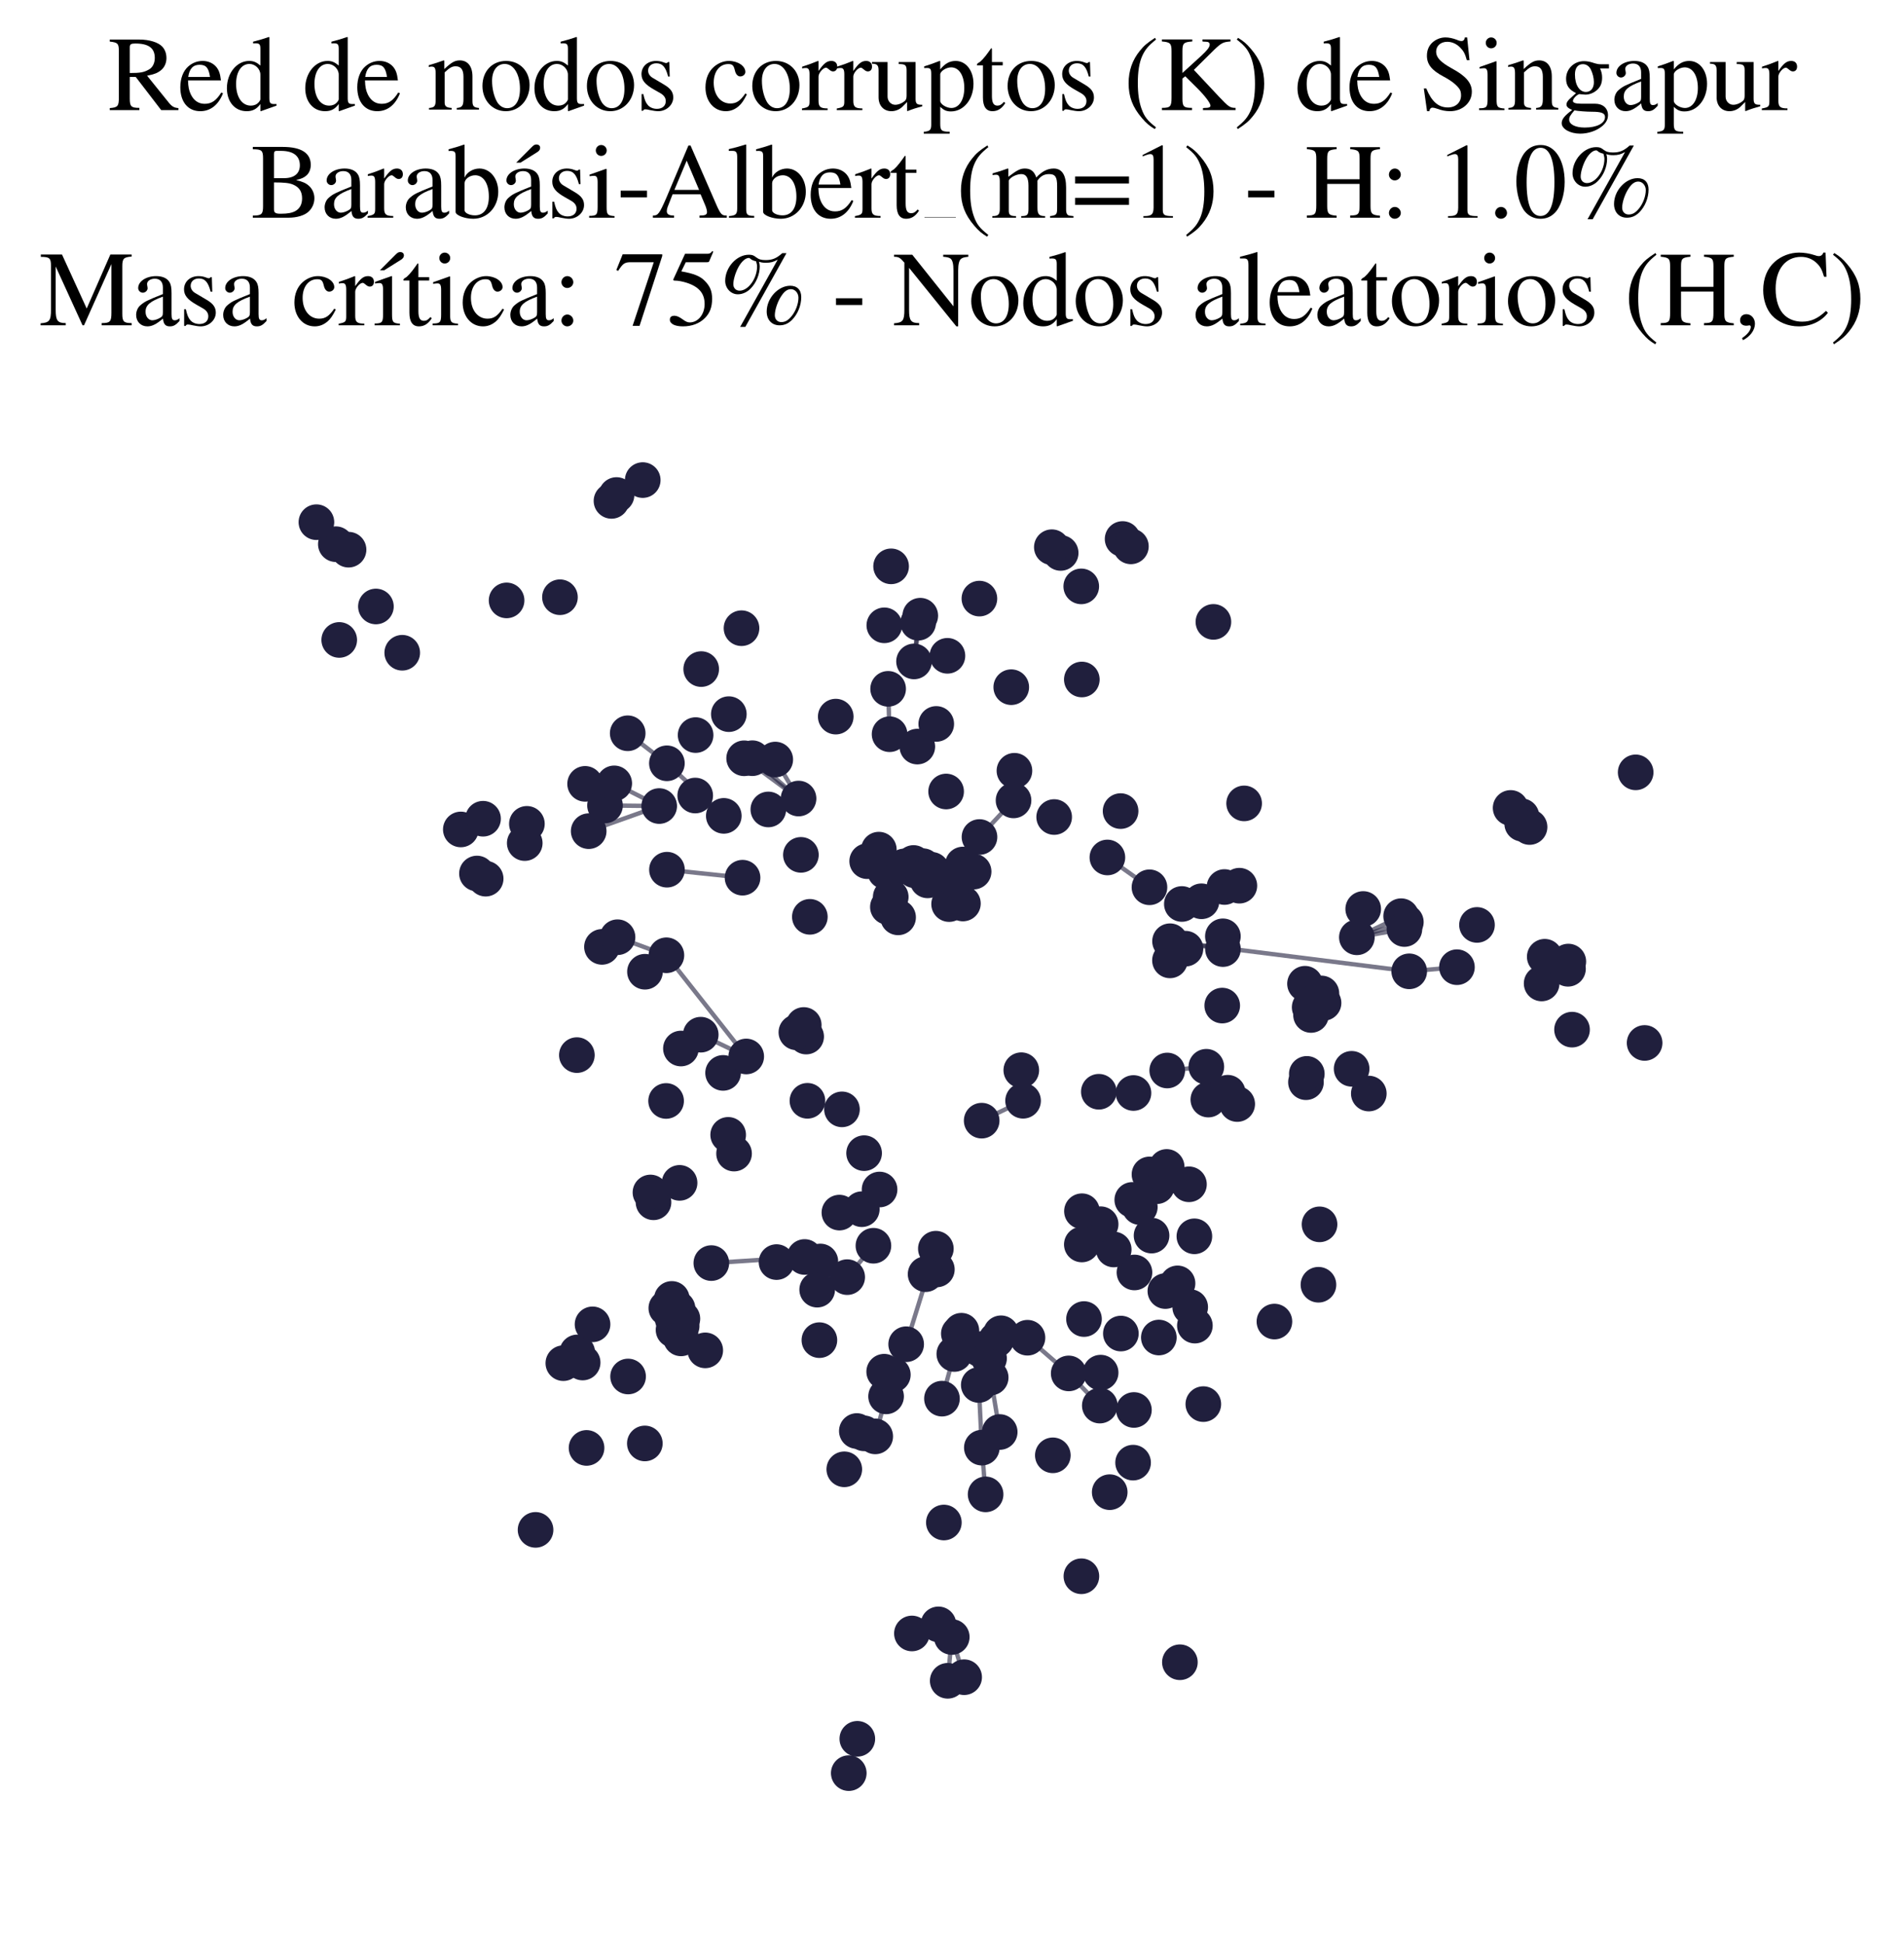 <?xml version="1.0" encoding="utf-8" standalone="no"?>
<!DOCTYPE svg PUBLIC "-//W3C//DTD SVG 1.1//EN"
  "http://www.w3.org/Graphics/SVG/1.1/DTD/svg11.dtd">
<svg xmlns:xlink="http://www.w3.org/1999/xlink" width="174.312pt" height="177.988pt" viewBox="0 0 174.312 177.988" xmlns="http://www.w3.org/2000/svg" version="1.1">
 <defs>
  <style type="text/css">*{stroke-linejoin: round; stroke-linecap: butt}</style>
 </defs>
 <g id="figure_1">
  <g id="patch_1">
   <path d="M 0 177.988 
L 174.312 177.988 
L 174.312 -0 
L 0 -0 
z
" style="fill: #ffffff"/>
  </g>
  <g id="axes_1">
   <g id="LineCollection_1">
    <path d="M 107.118 86.186 
L 108.53 86.868 
" clip-path="url(#pf6b9848b13)" style="fill: none; stroke: #201f3d; stroke-opacity: 0.6; stroke-width: 0.4"/>
    <path d="M 107.118 86.186 
L 129.015 88.941 
" clip-path="url(#pf6b9848b13)" style="fill: none; stroke: #201f3d; stroke-opacity: 0.6; stroke-width: 0.4"/>
    <path d="M 107.118 86.186 
L 111.961 86.905 
" clip-path="url(#pf6b9848b13)" style="fill: none; stroke: #201f3d; stroke-opacity: 0.6; stroke-width: 0.4"/>
    <path d="M 73.107 73.12 
L 68.127 69.434 
" clip-path="url(#pf6b9848b13)" style="fill: none; stroke: #201f3d; stroke-opacity: 0.6; stroke-width: 0.4"/>
    <path d="M 73.107 73.12 
L 70.975 69.55 
" clip-path="url(#pf6b9848b13)" style="fill: none; stroke: #201f3d; stroke-opacity: 0.6; stroke-width: 0.4"/>
    <path d="M 73.107 73.12 
L 68.877 69.427 
" clip-path="url(#pf6b9848b13)" style="fill: none; stroke: #201f3d; stroke-opacity: 0.6; stroke-width: 0.4"/>
    <path d="M 73.921 100.799 
L 77.082 101.581 
" clip-path="url(#pf6b9848b13)" style="fill: none; stroke: #201f3d; stroke-opacity: 0.6; stroke-width: 0.4"/>
    <path d="M 91.524 131.126 
L 90.698 126.137 
" clip-path="url(#pf6b9848b13)" style="fill: none; stroke: #201f3d; stroke-opacity: 0.6; stroke-width: 0.4"/>
    <path d="M 60.35 73.808 
L 53.895 76.107 
" clip-path="url(#pf6b9848b13)" style="fill: none; stroke: #201f3d; stroke-opacity: 0.6; stroke-width: 0.4"/>
    <path d="M 60.35 73.808 
L 55.39 73.754 
" clip-path="url(#pf6b9848b13)" style="fill: none; stroke: #201f3d; stroke-opacity: 0.6; stroke-width: 0.4"/>
    <path d="M 60.35 73.808 
L 56.233 71.731 
" clip-path="url(#pf6b9848b13)" style="fill: none; stroke: #201f3d; stroke-opacity: 0.6; stroke-width: 0.4"/>
    <path d="M 106.861 98.023 
L 110.44 97.68 
" clip-path="url(#pf6b9848b13)" style="fill: none; stroke: #201f3d; stroke-opacity: 0.6; stroke-width: 0.4"/>
    <path d="M 108.53 86.868 
L 107.112 87.941 
" clip-path="url(#pf6b9848b13)" style="fill: none; stroke: #201f3d; stroke-opacity: 0.6; stroke-width: 0.4"/>
    <path d="M 129.015 88.941 
L 133.383 88.564 
" clip-path="url(#pf6b9848b13)" style="fill: none; stroke: #201f3d; stroke-opacity: 0.6; stroke-width: 0.4"/>
    <path d="M 66.264 74.707 
L 61.055 69.893 
" clip-path="url(#pf6b9848b13)" style="fill: none; stroke: #201f3d; stroke-opacity: 0.6; stroke-width: 0.4"/>
    <path d="M 66.264 74.707 
L 63.648 72.845 
" clip-path="url(#pf6b9848b13)" style="fill: none; stroke: #201f3d; stroke-opacity: 0.6; stroke-width: 0.4"/>
    <path d="M 79.962 114.07 
L 77.561 116.945 
" clip-path="url(#pf6b9848b13)" style="fill: none; stroke: #201f3d; stroke-opacity: 0.6; stroke-width: 0.4"/>
    <path d="M 81.442 67.23 
L 81.309 63.075 
" clip-path="url(#pf6b9848b13)" style="fill: none; stroke: #201f3d; stroke-opacity: 0.6; stroke-width: 0.4"/>
    <path d="M 108.199 82.776 
L 113.465 81.101 
" clip-path="url(#pf6b9848b13)" style="fill: none; stroke: #201f3d; stroke-opacity: 0.6; stroke-width: 0.4"/>
    <path d="M 92.79 73.292 
L 89.673 76.644 
" clip-path="url(#pf6b9848b13)" style="fill: none; stroke: #201f3d; stroke-opacity: 0.6; stroke-width: 0.4"/>
    <path d="M 90.233 136.835 
L 89.888 132.557 
" clip-path="url(#pf6b9848b13)" style="fill: none; stroke: #201f3d; stroke-opacity: 0.6; stroke-width: 0.4"/>
    <path d="M 76.848 111.035 
L 78.899 110.723 
" clip-path="url(#pf6b9848b13)" style="fill: none; stroke: #201f3d; stroke-opacity: 0.6; stroke-width: 0.4"/>
    <path d="M 83.68 60.565 
L 84.252 56.378 
" clip-path="url(#pf6b9848b13)" style="fill: none; stroke: #201f3d; stroke-opacity: 0.6; stroke-width: 0.4"/>
    <path d="M 83.68 60.565 
L 84.059 57.021 
" clip-path="url(#pf6b9848b13)" style="fill: none; stroke: #201f3d; stroke-opacity: 0.6; stroke-width: 0.4"/>
    <path d="M 68.317 96.738 
L 64.153 94.744 
" clip-path="url(#pf6b9848b13)" style="fill: none; stroke: #201f3d; stroke-opacity: 0.6; stroke-width: 0.4"/>
    <path d="M 68.317 96.738 
L 61.009 87.472 
" clip-path="url(#pf6b9848b13)" style="fill: none; stroke: #201f3d; stroke-opacity: 0.6; stroke-width: 0.4"/>
    <path d="M 81.122 127.864 
L 82.959 123.088 
" clip-path="url(#pf6b9848b13)" style="fill: none; stroke: #201f3d; stroke-opacity: 0.6; stroke-width: 0.4"/>
    <path d="M 81.122 127.864 
L 80.128 131.527 
" clip-path="url(#pf6b9848b13)" style="fill: none; stroke: #201f3d; stroke-opacity: 0.6; stroke-width: 0.4"/>
    <path d="M 89.873 102.616 
L 93.664 100.794 
" clip-path="url(#pf6b9848b13)" style="fill: none; stroke: #201f3d; stroke-opacity: 0.6; stroke-width: 0.4"/>
    <path d="M 87.368 123.981 
L 86.237 128.071 
" clip-path="url(#pf6b9848b13)" style="fill: none; stroke: #201f3d; stroke-opacity: 0.6; stroke-width: 0.4"/>
    <path d="M 124.221 85.826 
L 128.706 84.43 
" clip-path="url(#pf6b9848b13)" style="fill: none; stroke: #201f3d; stroke-opacity: 0.6; stroke-width: 0.4"/>
    <path d="M 124.221 85.826 
L 128.574 85.069 
" clip-path="url(#pf6b9848b13)" style="fill: none; stroke: #201f3d; stroke-opacity: 0.6; stroke-width: 0.4"/>
    <path d="M 124.221 85.826 
L 128.275 83.893 
" clip-path="url(#pf6b9848b13)" style="fill: none; stroke: #201f3d; stroke-opacity: 0.6; stroke-width: 0.4"/>
    <path d="M 89.607 126.818 
L 89.888 132.557 
" clip-path="url(#pf6b9848b13)" style="fill: none; stroke: #201f3d; stroke-opacity: 0.6; stroke-width: 0.4"/>
    <path d="M 88.268 153.577 
L 87.134 149.895 
" clip-path="url(#pf6b9848b13)" style="fill: none; stroke: #201f3d; stroke-opacity: 0.6; stroke-width: 0.4"/>
    <path d="M 100.688 128.707 
L 97.84 125.76 
" clip-path="url(#pf6b9848b13)" style="fill: none; stroke: #201f3d; stroke-opacity: 0.6; stroke-width: 0.4"/>
    <path d="M 105.234 81.247 
L 101.382 78.516 
" clip-path="url(#pf6b9848b13)" style="fill: none; stroke: #201f3d; stroke-opacity: 0.6; stroke-width: 0.4"/>
    <path d="M 67.981 80.368 
L 61.06 79.636 
" clip-path="url(#pf6b9848b13)" style="fill: none; stroke: #201f3d; stroke-opacity: 0.6; stroke-width: 0.4"/>
    <path d="M 85.678 114.34 
L 82.959 123.088 
" clip-path="url(#pf6b9848b13)" style="fill: none; stroke: #201f3d; stroke-opacity: 0.6; stroke-width: 0.4"/>
    <path d="M 73.665 115.099 
L 65.123 115.658 
" clip-path="url(#pf6b9848b13)" style="fill: none; stroke: #201f3d; stroke-opacity: 0.6; stroke-width: 0.4"/>
    <path d="M 86.765 153.907 
L 87.134 149.895 
" clip-path="url(#pf6b9848b13)" style="fill: none; stroke: #201f3d; stroke-opacity: 0.6; stroke-width: 0.4"/>
    <path d="M 81.74 125.88 
L 82.959 123.088 
" clip-path="url(#pf6b9848b13)" style="fill: none; stroke: #201f3d; stroke-opacity: 0.6; stroke-width: 0.4"/>
    <path d="M 100.599 99.969 
L 103.77 100.084 
" clip-path="url(#pf6b9848b13)" style="fill: none; stroke: #201f3d; stroke-opacity: 0.6; stroke-width: 0.4"/>
    <path d="M 61.055 69.893 
L 57.467 67.144 
" clip-path="url(#pf6b9848b13)" style="fill: none; stroke: #201f3d; stroke-opacity: 0.6; stroke-width: 0.4"/>
    <path d="M 56.536 85.819 
L 61.009 87.472 
" clip-path="url(#pf6b9848b13)" style="fill: none; stroke: #201f3d; stroke-opacity: 0.6; stroke-width: 0.4"/>
    <path d="M 30.747 49.83 
L 28.968 47.815 
" clip-path="url(#pf6b9848b13)" style="fill: none; stroke: #201f3d; stroke-opacity: 0.6; stroke-width: 0.4"/>
    <path d="M 78.488 159.219 
L 77.705 162.361 
" clip-path="url(#pf6b9848b13)" style="fill: none; stroke: #201f3d; stroke-opacity: 0.6; stroke-width: 0.4"/>
    <path d="M 94.066 122.492 
L 97.84 125.76 
" clip-path="url(#pf6b9848b13)" style="fill: none; stroke: #201f3d; stroke-opacity: 0.6; stroke-width: 0.4"/>
   </g>
   <g id="PathCollection_1">
    <defs>
     <path id="m6fd549958c" d="M 0 1.581 
C 0.419 1.581 0.822 1.415 1.118 1.118 
C 1.415 0.822 1.581 0.419 1.581 0 
C 1.581 -0.419 1.415 -0.822 1.118 -1.118 
C 0.822 -1.415 0.419 -1.581 0 -1.581 
C -0.419 -1.581 -0.822 -1.415 -1.118 -1.118 
C -1.415 -0.822 -1.581 -0.419 -1.581 0 
C -1.581 0.419 -1.415 0.822 -1.118 1.118 
C -0.822 1.415 -0.419 1.581 0 1.581 
z
" style="stroke: #201f3d; stroke-width: 0.1"/>
    </defs>
    <g clip-path="url(#pf6b9848b13)">
     <use xlink:href="#m6fd549958c" x="100.688" y="128.707" style="fill: #201f3d; stroke: #201f3d; stroke-width: 0.1"/>
     <use xlink:href="#m6fd549958c" x="84.924" y="80.613" style="fill: #201f3d; stroke: #201f3d; stroke-width: 0.1"/>
     <use xlink:href="#m6fd549958c" x="86.206" y="80.592" style="fill: #201f3d; stroke: #201f3d; stroke-width: 0.1"/>
     <use xlink:href="#m6fd549958c" x="139.29" y="74.738" style="fill: #201f3d; stroke: #201f3d; stroke-width: 0.1"/>
     <use xlink:href="#m6fd549958c" x="77.295" y="134.541" style="fill: #201f3d; stroke: #201f3d; stroke-width: 0.1"/>
     <use xlink:href="#m6fd549958c" x="88.157" y="79.161" style="fill: #201f3d; stroke: #201f3d; stroke-width: 0.1"/>
     <use xlink:href="#m6fd549958c" x="107.804" y="117.516" style="fill: #201f3d; stroke: #201f3d; stroke-width: 0.1"/>
     <use xlink:href="#m6fd549958c" x="86.411" y="139.413" style="fill: #201f3d; stroke: #201f3d; stroke-width: 0.1"/>
     <use xlink:href="#m6fd549958c" x="80.96" y="57.259" style="fill: #201f3d; stroke: #201f3d; stroke-width: 0.1"/>
     <use xlink:href="#m6fd549958c" x="76.513" y="65.619" style="fill: #201f3d; stroke: #201f3d; stroke-width: 0.1"/>
     <use xlink:href="#m6fd549958c" x="102.776" y="49.355" style="fill: #201f3d; stroke: #201f3d; stroke-width: 0.1"/>
     <use xlink:href="#m6fd549958c" x="85.678" y="114.34" style="fill: #201f3d; stroke: #201f3d; stroke-width: 0.1"/>
     <use xlink:href="#m6fd549958c" x="85.77" y="116.238" style="fill: #201f3d; stroke: #201f3d; stroke-width: 0.1"/>
     <use xlink:href="#m6fd549958c" x="103.861" y="116.517" style="fill: #201f3d; stroke: #201f3d; stroke-width: 0.1"/>
     <use xlink:href="#m6fd549958c" x="89.665" y="54.812" style="fill: #201f3d; stroke: #201f3d; stroke-width: 0.1"/>
     <use xlink:href="#m6fd549958c" x="79.109" y="105.592" style="fill: #201f3d; stroke: #201f3d; stroke-width: 0.1"/>
     <use xlink:href="#m6fd549958c" x="83.486" y="149.573" style="fill: #201f3d; stroke: #201f3d; stroke-width: 0.1"/>
     <use xlink:href="#m6fd549958c" x="61.009" y="87.472" style="fill: #201f3d; stroke: #201f3d; stroke-width: 0.1"/>
     <use xlink:href="#m6fd549958c" x="52.847" y="123.837" style="fill: #201f3d; stroke: #201f3d; stroke-width: 0.1"/>
     <use xlink:href="#m6fd549958c" x="101.382" y="78.516" style="fill: #201f3d; stroke: #201f3d; stroke-width: 0.1"/>
     <use xlink:href="#m6fd549958c" x="79.109" y="131.248" style="fill: #201f3d; stroke: #201f3d; stroke-width: 0.1"/>
     <use xlink:href="#m6fd549958c" x="97.105" y="50.631" style="fill: #201f3d; stroke: #201f3d; stroke-width: 0.1"/>
     <use xlink:href="#m6fd549958c" x="87.782" y="122.119" style="fill: #201f3d; stroke: #201f3d; stroke-width: 0.1"/>
     <use xlink:href="#m6fd549958c" x="80.128" y="131.527" style="fill: #201f3d; stroke: #201f3d; stroke-width: 0.1"/>
     <use xlink:href="#m6fd549958c" x="110.165" y="128.571" style="fill: #201f3d; stroke: #201f3d; stroke-width: 0.1"/>
     <use xlink:href="#m6fd549958c" x="66.199" y="98.243" style="fill: #201f3d; stroke: #201f3d; stroke-width: 0.1"/>
     <use xlink:href="#m6fd549958c" x="92.581" y="62.924" style="fill: #201f3d; stroke: #201f3d; stroke-width: 0.1"/>
     <use xlink:href="#m6fd549958c" x="150.565" y="95.5" style="fill: #201f3d; stroke: #201f3d; stroke-width: 0.1"/>
     <use xlink:href="#m6fd549958c" x="36.825" y="59.771" style="fill: #201f3d; stroke: #201f3d; stroke-width: 0.1"/>
     <use xlink:href="#m6fd549958c" x="74.142" y="83.952" style="fill: #201f3d; stroke: #201f3d; stroke-width: 0.1"/>
     <use xlink:href="#m6fd549958c" x="79.962" y="114.07" style="fill: #201f3d; stroke: #201f3d; stroke-width: 0.1"/>
     <use xlink:href="#m6fd549958c" x="60.982" y="100.813" style="fill: #201f3d; stroke: #201f3d; stroke-width: 0.1"/>
     <use xlink:href="#m6fd549958c" x="105.236" y="107.539" style="fill: #201f3d; stroke: #201f3d; stroke-width: 0.1"/>
     <use xlink:href="#m6fd549958c" x="102.591" y="74.27" style="fill: #201f3d; stroke: #201f3d; stroke-width: 0.1"/>
     <use xlink:href="#m6fd549958c" x="75.016" y="122.715" style="fill: #201f3d; stroke: #201f3d; stroke-width: 0.1"/>
     <use xlink:href="#m6fd549958c" x="111.961" y="86.905" style="fill: #201f3d; stroke: #201f3d; stroke-width: 0.1"/>
     <use xlink:href="#m6fd549958c" x="46.379" y="54.978" style="fill: #201f3d; stroke: #201f3d; stroke-width: 0.1"/>
     <use xlink:href="#m6fd549958c" x="61.663" y="121.777" style="fill: #201f3d; stroke: #201f3d; stroke-width: 0.1"/>
     <use xlink:href="#m6fd549958c" x="80.948" y="125.603" style="fill: #201f3d; stroke: #201f3d; stroke-width: 0.1"/>
     <use xlink:href="#m6fd549958c" x="86.237" y="128.071" style="fill: #201f3d; stroke: #201f3d; stroke-width: 0.1"/>
     <use xlink:href="#m6fd549958c" x="54.248" y="121.267" style="fill: #201f3d; stroke: #201f3d; stroke-width: 0.1"/>
     <use xlink:href="#m6fd549958c" x="121.172" y="91.835" style="fill: #201f3d; stroke: #201f3d; stroke-width: 0.1"/>
     <use xlink:href="#m6fd549958c" x="73.583" y="93.856" style="fill: #201f3d; stroke: #201f3d; stroke-width: 0.1"/>
     <use xlink:href="#m6fd549958c" x="86.738" y="60.051" style="fill: #201f3d; stroke: #201f3d; stroke-width: 0.1"/>
     <use xlink:href="#m6fd549958c" x="51.264" y="54.687" style="fill: #201f3d; stroke: #201f3d; stroke-width: 0.1"/>
     <use xlink:href="#m6fd549958c" x="81.286" y="83.052" style="fill: #201f3d; stroke: #201f3d; stroke-width: 0.1"/>
     <use xlink:href="#m6fd549958c" x="81.581" y="51.859" style="fill: #201f3d; stroke: #201f3d; stroke-width: 0.1"/>
     <use xlink:href="#m6fd549958c" x="91.524" y="131.126" style="fill: #201f3d; stroke: #201f3d; stroke-width: 0.1"/>
     <use xlink:href="#m6fd549958c" x="139.359" y="75.424" style="fill: #201f3d; stroke: #201f3d; stroke-width: 0.1"/>
     <use xlink:href="#m6fd549958c" x="120.705" y="117.641" style="fill: #201f3d; stroke: #201f3d; stroke-width: 0.1"/>
     <use xlink:href="#m6fd549958c" x="83.98" y="68.363" style="fill: #201f3d; stroke: #201f3d; stroke-width: 0.1"/>
     <use xlink:href="#m6fd549958c" x="112.101" y="81.222" style="fill: #201f3d; stroke: #201f3d; stroke-width: 0.1"/>
     <use xlink:href="#m6fd549958c" x="103.735" y="133.93" style="fill: #201f3d; stroke: #201f3d; stroke-width: 0.1"/>
     <use xlink:href="#m6fd549958c" x="107.112" y="87.941" style="fill: #201f3d; stroke: #201f3d; stroke-width: 0.1"/>
     <use xlink:href="#m6fd549958c" x="51.574" y="124.822" style="fill: #201f3d; stroke: #201f3d; stroke-width: 0.1"/>
     <use xlink:href="#m6fd549958c" x="57.502" y="126.042" style="fill: #201f3d; stroke: #201f3d; stroke-width: 0.1"/>
     <use xlink:href="#m6fd549958c" x="77.705" y="162.361" style="fill: #201f3d; stroke: #201f3d; stroke-width: 0.1"/>
     <use xlink:href="#m6fd549958c" x="89.607" y="126.818" style="fill: #201f3d; stroke: #201f3d; stroke-width: 0.1"/>
     <use xlink:href="#m6fd549958c" x="113.267" y="101.094" style="fill: #201f3d; stroke: #201f3d; stroke-width: 0.1"/>
     <use xlink:href="#m6fd549958c" x="111.956" y="85.736" style="fill: #201f3d; stroke: #201f3d; stroke-width: 0.1"/>
     <use xlink:href="#m6fd549958c" x="34.415" y="55.534" style="fill: #201f3d; stroke: #201f3d; stroke-width: 0.1"/>
     <use xlink:href="#m6fd549958c" x="140.032" y="75.728" style="fill: #201f3d; stroke: #201f3d; stroke-width: 0.1"/>
     <use xlink:href="#m6fd549958c" x="76.848" y="111.035" style="fill: #201f3d; stroke: #201f3d; stroke-width: 0.1"/>
     <use xlink:href="#m6fd549958c" x="60.35" y="73.808" style="fill: #201f3d; stroke: #201f3d; stroke-width: 0.1"/>
     <use xlink:href="#m6fd549958c" x="55.11" y="86.704" style="fill: #201f3d; stroke: #201f3d; stroke-width: 0.1"/>
     <use xlink:href="#m6fd549958c" x="81.309" y="63.075" style="fill: #201f3d; stroke: #201f3d; stroke-width: 0.1"/>
     <use xlink:href="#m6fd549958c" x="108.02" y="152.208" style="fill: #201f3d; stroke: #201f3d; stroke-width: 0.1"/>
     <use xlink:href="#m6fd549958c" x="124.803" y="83.234" style="fill: #201f3d; stroke: #201f3d; stroke-width: 0.1"/>
     <use xlink:href="#m6fd549958c" x="99.241" y="120.783" style="fill: #201f3d; stroke: #201f3d; stroke-width: 0.1"/>
     <use xlink:href="#m6fd549958c" x="61.055" y="69.893" style="fill: #201f3d; stroke: #201f3d; stroke-width: 0.1"/>
     <use xlink:href="#m6fd549958c" x="59.035" y="132.173" style="fill: #201f3d; stroke: #201f3d; stroke-width: 0.1"/>
     <use xlink:href="#m6fd549958c" x="107.118" y="86.186" style="fill: #201f3d; stroke: #201f3d; stroke-width: 0.1"/>
     <use xlink:href="#m6fd549958c" x="87.134" y="149.895" style="fill: #201f3d; stroke: #201f3d; stroke-width: 0.1"/>
     <use xlink:href="#m6fd549958c" x="64.566" y="123.65" style="fill: #201f3d; stroke: #201f3d; stroke-width: 0.1"/>
     <use xlink:href="#m6fd549958c" x="101.962" y="114.412" style="fill: #201f3d; stroke: #201f3d; stroke-width: 0.1"/>
     <use xlink:href="#m6fd549958c" x="62.216" y="108.312" style="fill: #201f3d; stroke: #201f3d; stroke-width: 0.1"/>
     <use xlink:href="#m6fd549958c" x="83.731" y="79.689" style="fill: #201f3d; stroke: #201f3d; stroke-width: 0.1"/>
     <use xlink:href="#m6fd549958c" x="75.104" y="115.51" style="fill: #201f3d; stroke: #201f3d; stroke-width: 0.1"/>
     <use xlink:href="#m6fd549958c" x="62.339" y="96.011" style="fill: #201f3d; stroke: #201f3d; stroke-width: 0.1"/>
     <use xlink:href="#m6fd549958c" x="53.895" y="76.107" style="fill: #201f3d; stroke: #201f3d; stroke-width: 0.1"/>
     <use xlink:href="#m6fd549958c" x="53.567" y="71.776" style="fill: #201f3d; stroke: #201f3d; stroke-width: 0.1"/>
     <use xlink:href="#m6fd549958c" x="128.706" y="84.43" style="fill: #201f3d; stroke: #201f3d; stroke-width: 0.1"/>
     <use xlink:href="#m6fd549958c" x="67.886" y="57.523" style="fill: #201f3d; stroke: #201f3d; stroke-width: 0.1"/>
     <use xlink:href="#m6fd549958c" x="84.252" y="56.378" style="fill: #201f3d; stroke: #201f3d; stroke-width: 0.1"/>
     <use xlink:href="#m6fd549958c" x="81.035" y="79.792" style="fill: #201f3d; stroke: #201f3d; stroke-width: 0.1"/>
     <use xlink:href="#m6fd549958c" x="81.122" y="127.864" style="fill: #201f3d; stroke: #201f3d; stroke-width: 0.1"/>
     <use xlink:href="#m6fd549958c" x="100.599" y="99.969" style="fill: #201f3d; stroke: #201f3d; stroke-width: 0.1"/>
     <use xlink:href="#m6fd549958c" x="64.195" y="61.266" style="fill: #201f3d; stroke: #201f3d; stroke-width: 0.1"/>
     <use xlink:href="#m6fd549958c" x="67.203" y="105.631" style="fill: #201f3d; stroke: #201f3d; stroke-width: 0.1"/>
     <use xlink:href="#m6fd549958c" x="89.715" y="123.539" style="fill: #201f3d; stroke: #201f3d; stroke-width: 0.1"/>
     <use xlink:href="#m6fd549958c" x="94.066" y="122.492" style="fill: #201f3d; stroke: #201f3d; stroke-width: 0.1"/>
     <use xlink:href="#m6fd549958c" x="86.892" y="82.786" style="fill: #201f3d; stroke: #201f3d; stroke-width: 0.1"/>
     <use xlink:href="#m6fd549958c" x="66.264" y="74.707" style="fill: #201f3d; stroke: #201f3d; stroke-width: 0.1"/>
     <use xlink:href="#m6fd549958c" x="90.548" y="124.382" style="fill: #201f3d; stroke: #201f3d; stroke-width: 0.1"/>
     <use xlink:href="#m6fd549958c" x="110.624" y="100.686" style="fill: #201f3d; stroke: #201f3d; stroke-width: 0.1"/>
     <use xlink:href="#m6fd549958c" x="70.341" y="74.12" style="fill: #201f3d; stroke: #201f3d; stroke-width: 0.1"/>
     <use xlink:href="#m6fd549958c" x="129.015" y="88.941" style="fill: #201f3d; stroke: #201f3d; stroke-width: 0.1"/>
     <use xlink:href="#m6fd549958c" x="56.536" y="85.819" style="fill: #201f3d; stroke: #201f3d; stroke-width: 0.1"/>
     <use xlink:href="#m6fd549958c" x="108.199" y="82.776" style="fill: #201f3d; stroke: #201f3d; stroke-width: 0.1"/>
     <use xlink:href="#m6fd549958c" x="89.888" y="132.557" style="fill: #201f3d; stroke: #201f3d; stroke-width: 0.1"/>
     <use xlink:href="#m6fd549958c" x="80.459" y="77.799" style="fill: #201f3d; stroke: #201f3d; stroke-width: 0.1"/>
     <use xlink:href="#m6fd549958c" x="88.017" y="121.852" style="fill: #201f3d; stroke: #201f3d; stroke-width: 0.1"/>
     <use xlink:href="#m6fd549958c" x="93.5" y="97.996" style="fill: #201f3d; stroke: #201f3d; stroke-width: 0.1"/>
     <use xlink:href="#m6fd549958c" x="120.804" y="112.111" style="fill: #201f3d; stroke: #201f3d; stroke-width: 0.1"/>
     <use xlink:href="#m6fd549958c" x="84.059" y="57.021" style="fill: #201f3d; stroke: #201f3d; stroke-width: 0.1"/>
     <use xlink:href="#m6fd549958c" x="49.031" y="140.087" style="fill: #201f3d; stroke: #201f3d; stroke-width: 0.1"/>
     <use xlink:href="#m6fd549958c" x="82.785" y="79.336" style="fill: #201f3d; stroke: #201f3d; stroke-width: 0.1"/>
     <use xlink:href="#m6fd549958c" x="71.092" y="115.566" style="fill: #201f3d; stroke: #201f3d; stroke-width: 0.1"/>
     <use xlink:href="#m6fd549958c" x="128.275" y="83.893" style="fill: #201f3d; stroke: #201f3d; stroke-width: 0.1"/>
     <use xlink:href="#m6fd549958c" x="96.388" y="133.26" style="fill: #201f3d; stroke: #201f3d; stroke-width: 0.1"/>
     <use xlink:href="#m6fd549958c" x="65.123" y="115.658" style="fill: #201f3d; stroke: #201f3d; stroke-width: 0.1"/>
     <use xlink:href="#m6fd549958c" x="31.057" y="58.598" style="fill: #201f3d; stroke: #201f3d; stroke-width: 0.1"/>
     <use xlink:href="#m6fd549958c" x="106.812" y="106.854" style="fill: #201f3d; stroke: #201f3d; stroke-width: 0.1"/>
     <use xlink:href="#m6fd549958c" x="143.581" y="88.047" style="fill: #201f3d; stroke: #201f3d; stroke-width: 0.1"/>
     <use xlink:href="#m6fd549958c" x="105.426" y="113.14" style="fill: #201f3d; stroke: #201f3d; stroke-width: 0.1"/>
     <use xlink:href="#m6fd549958c" x="73.323" y="78.278" style="fill: #201f3d; stroke: #201f3d; stroke-width: 0.1"/>
     <use xlink:href="#m6fd549958c" x="141.138" y="90.053" style="fill: #201f3d; stroke: #201f3d; stroke-width: 0.1"/>
     <use xlink:href="#m6fd549958c" x="104.35" y="110.53" style="fill: #201f3d; stroke: #201f3d; stroke-width: 0.1"/>
     <use xlink:href="#m6fd549958c" x="59.829" y="110.09" style="fill: #201f3d; stroke: #201f3d; stroke-width: 0.1"/>
     <use xlink:href="#m6fd549958c" x="96.296" y="50.106" style="fill: #201f3d; stroke: #201f3d; stroke-width: 0.1"/>
     <use xlink:href="#m6fd549958c" x="61.578" y="120.75" style="fill: #201f3d; stroke: #201f3d; stroke-width: 0.1"/>
     <use xlink:href="#m6fd549958c" x="143.55" y="88.709" style="fill: #201f3d; stroke: #201f3d; stroke-width: 0.1"/>
     <use xlink:href="#m6fd549958c" x="70.975" y="69.55" style="fill: #201f3d; stroke: #201f3d; stroke-width: 0.1"/>
     <use xlink:href="#m6fd549958c" x="89.136" y="79.81" style="fill: #201f3d; stroke: #201f3d; stroke-width: 0.1"/>
     <use xlink:href="#m6fd549958c" x="91.207" y="122.681" style="fill: #201f3d; stroke: #201f3d; stroke-width: 0.1"/>
     <use xlink:href="#m6fd549958c" x="86.765" y="153.907" style="fill: #201f3d; stroke: #201f3d; stroke-width: 0.1"/>
     <use xlink:href="#m6fd549958c" x="105.904" y="108.618" style="fill: #201f3d; stroke: #201f3d; stroke-width: 0.1"/>
     <use xlink:href="#m6fd549958c" x="84.501" y="79.314" style="fill: #201f3d; stroke: #201f3d; stroke-width: 0.1"/>
     <use xlink:href="#m6fd549958c" x="106.861" y="98.023" style="fill: #201f3d; stroke: #201f3d; stroke-width: 0.1"/>
     <use xlink:href="#m6fd549958c" x="135.219" y="84.693" style="fill: #201f3d; stroke: #201f3d; stroke-width: 0.1"/>
     <use xlink:href="#m6fd549958c" x="108.53" y="86.868" style="fill: #201f3d; stroke: #201f3d; stroke-width: 0.1"/>
     <use xlink:href="#m6fd549958c" x="79.391" y="78.856" style="fill: #201f3d; stroke: #201f3d; stroke-width: 0.1"/>
     <use xlink:href="#m6fd549958c" x="89.673" y="76.644" style="fill: #201f3d; stroke: #201f3d; stroke-width: 0.1"/>
     <use xlink:href="#m6fd549958c" x="83.634" y="79.021" style="fill: #201f3d; stroke: #201f3d; stroke-width: 0.1"/>
     <use xlink:href="#m6fd549958c" x="30.747" y="49.83" style="fill: #201f3d; stroke: #201f3d; stroke-width: 0.1"/>
     <use xlink:href="#m6fd549958c" x="119.561" y="99.095" style="fill: #201f3d; stroke: #201f3d; stroke-width: 0.1"/>
     <use xlink:href="#m6fd549958c" x="73.665" y="115.099" style="fill: #201f3d; stroke: #201f3d; stroke-width: 0.1"/>
     <use xlink:href="#m6fd549958c" x="106.598" y="107.846" style="fill: #201f3d; stroke: #201f3d; stroke-width: 0.1"/>
     <use xlink:href="#m6fd549958c" x="109.346" y="113.206" style="fill: #201f3d; stroke: #201f3d; stroke-width: 0.1"/>
     <use xlink:href="#m6fd549958c" x="85.715" y="66.289" style="fill: #201f3d; stroke: #201f3d; stroke-width: 0.1"/>
     <use xlink:href="#m6fd549958c" x="100.764" y="112.099" style="fill: #201f3d; stroke: #201f3d; stroke-width: 0.1"/>
     <use xlink:href="#m6fd549958c" x="90.698" y="126.137" style="fill: #201f3d; stroke: #201f3d; stroke-width: 0.1"/>
     <use xlink:href="#m6fd549958c" x="43.666" y="79.986" style="fill: #201f3d; stroke: #201f3d; stroke-width: 0.1"/>
     <use xlink:href="#m6fd549958c" x="92.872" y="70.577" style="fill: #201f3d; stroke: #201f3d; stroke-width: 0.1"/>
     <use xlink:href="#m6fd549958c" x="66.725" y="65.393" style="fill: #201f3d; stroke: #201f3d; stroke-width: 0.1"/>
     <use xlink:href="#m6fd549958c" x="88.156" y="82.732" style="fill: #201f3d; stroke: #201f3d; stroke-width: 0.1"/>
     <use xlink:href="#m6fd549958c" x="73.804" y="94.916" style="fill: #201f3d; stroke: #201f3d; stroke-width: 0.1"/>
     <use xlink:href="#m6fd549958c" x="124.221" y="85.826" style="fill: #201f3d; stroke: #201f3d; stroke-width: 0.1"/>
     <use xlink:href="#m6fd549958c" x="113.465" y="81.101" style="fill: #201f3d; stroke: #201f3d; stroke-width: 0.1"/>
     <use xlink:href="#m6fd549958c" x="59.55" y="109.193" style="fill: #201f3d; stroke: #201f3d; stroke-width: 0.1"/>
     <use xlink:href="#m6fd549958c" x="93.664" y="100.794" style="fill: #201f3d; stroke: #201f3d; stroke-width: 0.1"/>
     <use xlink:href="#m6fd549958c" x="28.968" y="47.815" style="fill: #201f3d; stroke: #201f3d; stroke-width: 0.1"/>
     <use xlink:href="#m6fd549958c" x="87.368" y="123.981" style="fill: #201f3d; stroke: #201f3d; stroke-width: 0.1"/>
     <use xlink:href="#m6fd549958c" x="88.268" y="153.577" style="fill: #201f3d; stroke: #201f3d; stroke-width: 0.1"/>
     <use xlink:href="#m6fd549958c" x="111.895" y="92.078" style="fill: #201f3d; stroke: #201f3d; stroke-width: 0.1"/>
     <use xlink:href="#m6fd549958c" x="68.877" y="69.427" style="fill: #201f3d; stroke: #201f3d; stroke-width: 0.1"/>
     <use xlink:href="#m6fd549958c" x="113.901" y="73.566" style="fill: #201f3d; stroke: #201f3d; stroke-width: 0.1"/>
     <use xlink:href="#m6fd549958c" x="56.445" y="45.327" style="fill: #201f3d; stroke: #201f3d; stroke-width: 0.1"/>
     <use xlink:href="#m6fd549958c" x="119.901" y="92.236" style="fill: #201f3d; stroke: #201f3d; stroke-width: 0.1"/>
     <use xlink:href="#m6fd549958c" x="62.03" y="119.819" style="fill: #201f3d; stroke: #201f3d; stroke-width: 0.1"/>
     <use xlink:href="#m6fd549958c" x="111.088" y="56.945" style="fill: #201f3d; stroke: #201f3d; stroke-width: 0.1"/>
     <use xlink:href="#m6fd549958c" x="77.561" y="116.945" style="fill: #201f3d; stroke: #201f3d; stroke-width: 0.1"/>
     <use xlink:href="#m6fd549958c" x="64.153" y="94.744" style="fill: #201f3d; stroke: #201f3d; stroke-width: 0.1"/>
     <use xlink:href="#m6fd549958c" x="119.474" y="90.079" style="fill: #201f3d; stroke: #201f3d; stroke-width: 0.1"/>
     <use xlink:href="#m6fd549958c" x="106.092" y="122.474" style="fill: #201f3d; stroke: #201f3d; stroke-width: 0.1"/>
     <use xlink:href="#m6fd549958c" x="85.914" y="148.739" style="fill: #201f3d; stroke: #201f3d; stroke-width: 0.1"/>
     <use xlink:href="#m6fd549958c" x="62.474" y="120.749" style="fill: #201f3d; stroke: #201f3d; stroke-width: 0.1"/>
     <use xlink:href="#m6fd549958c" x="143.921" y="94.282" style="fill: #201f3d; stroke: #201f3d; stroke-width: 0.1"/>
     <use xlink:href="#m6fd549958c" x="53.342" y="124.763" style="fill: #201f3d; stroke: #201f3d; stroke-width: 0.1"/>
     <use xlink:href="#m6fd549958c" x="99.002" y="144.335" style="fill: #201f3d; stroke: #201f3d; stroke-width: 0.1"/>
     <use xlink:href="#m6fd549958c" x="48.041" y="77.199" style="fill: #201f3d; stroke: #201f3d; stroke-width: 0.1"/>
     <use xlink:href="#m6fd549958c" x="78.899" y="110.723" style="fill: #201f3d; stroke: #201f3d; stroke-width: 0.1"/>
     <use xlink:href="#m6fd549958c" x="55.39" y="73.754" style="fill: #201f3d; stroke: #201f3d; stroke-width: 0.1"/>
     <use xlink:href="#m6fd549958c" x="31.91" y="50.333" style="fill: #201f3d; stroke: #201f3d; stroke-width: 0.1"/>
     <use xlink:href="#m6fd549958c" x="48.237" y="75.437" style="fill: #201f3d; stroke: #201f3d; stroke-width: 0.1"/>
     <use xlink:href="#m6fd549958c" x="68.127" y="69.434" style="fill: #201f3d; stroke: #201f3d; stroke-width: 0.1"/>
     <use xlink:href="#m6fd549958c" x="42.189" y="75.951" style="fill: #201f3d; stroke: #201f3d; stroke-width: 0.1"/>
     <use xlink:href="#m6fd549958c" x="82.222" y="84.001" style="fill: #201f3d; stroke: #201f3d; stroke-width: 0.1"/>
     <use xlink:href="#m6fd549958c" x="72.909" y="94.525" style="fill: #201f3d; stroke: #201f3d; stroke-width: 0.1"/>
     <use xlink:href="#m6fd549958c" x="123.742" y="97.869" style="fill: #201f3d; stroke: #201f3d; stroke-width: 0.1"/>
     <use xlink:href="#m6fd549958c" x="77.082" y="101.581" style="fill: #201f3d; stroke: #201f3d; stroke-width: 0.1"/>
     <use xlink:href="#m6fd549958c" x="90.233" y="136.835" style="fill: #201f3d; stroke: #201f3d; stroke-width: 0.1"/>
     <use xlink:href="#m6fd549958c" x="67.981" y="80.368" style="fill: #201f3d; stroke: #201f3d; stroke-width: 0.1"/>
     <use xlink:href="#m6fd549958c" x="66.665" y="103.916" style="fill: #201f3d; stroke: #201f3d; stroke-width: 0.1"/>
     <use xlink:href="#m6fd549958c" x="74.814" y="118.091" style="fill: #201f3d; stroke: #201f3d; stroke-width: 0.1"/>
     <use xlink:href="#m6fd549958c" x="61.505" y="118.939" style="fill: #201f3d; stroke: #201f3d; stroke-width: 0.1"/>
     <use xlink:href="#m6fd549958c" x="44.463" y="80.458" style="fill: #201f3d; stroke: #201f3d; stroke-width: 0.1"/>
     <use xlink:href="#m6fd549958c" x="105.234" y="81.247" style="fill: #201f3d; stroke: #201f3d; stroke-width: 0.1"/>
     <use xlink:href="#m6fd549958c" x="103.811" y="129.107" style="fill: #201f3d; stroke: #201f3d; stroke-width: 0.1"/>
     <use xlink:href="#m6fd549958c" x="73.107" y="73.12" style="fill: #201f3d; stroke: #201f3d; stroke-width: 0.1"/>
     <use xlink:href="#m6fd549958c" x="81.442" y="67.23" style="fill: #201f3d; stroke: #201f3d; stroke-width: 0.1"/>
     <use xlink:href="#m6fd549958c" x="87.41" y="80.64" style="fill: #201f3d; stroke: #201f3d; stroke-width: 0.1"/>
     <use xlink:href="#m6fd549958c" x="108.963" y="119.69" style="fill: #201f3d; stroke: #201f3d; stroke-width: 0.1"/>
     <use xlink:href="#m6fd549958c" x="78.488" y="159.219" style="fill: #201f3d; stroke: #201f3d; stroke-width: 0.1"/>
     <use xlink:href="#m6fd549958c" x="57.467" y="67.144" style="fill: #201f3d; stroke: #201f3d; stroke-width: 0.1"/>
     <use xlink:href="#m6fd549958c" x="103.534" y="50.029" style="fill: #201f3d; stroke: #201f3d; stroke-width: 0.1"/>
     <use xlink:href="#m6fd549958c" x="98.989" y="53.694" style="fill: #201f3d; stroke: #201f3d; stroke-width: 0.1"/>
     <use xlink:href="#m6fd549958c" x="110.44" y="97.68" style="fill: #201f3d; stroke: #201f3d; stroke-width: 0.1"/>
     <use xlink:href="#m6fd549958c" x="97.84" y="125.76" style="fill: #201f3d; stroke: #201f3d; stroke-width: 0.1"/>
     <use xlink:href="#m6fd549958c" x="99.053" y="110.909" style="fill: #201f3d; stroke: #201f3d; stroke-width: 0.1"/>
     <use xlink:href="#m6fd549958c" x="68.317" y="96.738" style="fill: #201f3d; stroke: #201f3d; stroke-width: 0.1"/>
     <use xlink:href="#m6fd549958c" x="119.639" y="98.332" style="fill: #201f3d; stroke: #201f3d; stroke-width: 0.1"/>
     <use xlink:href="#m6fd549958c" x="61.06" y="79.636" style="fill: #201f3d; stroke: #201f3d; stroke-width: 0.1"/>
     <use xlink:href="#m6fd549958c" x="44.222" y="74.969" style="fill: #201f3d; stroke: #201f3d; stroke-width: 0.1"/>
     <use xlink:href="#m6fd549958c" x="103.77" y="100.084" style="fill: #201f3d; stroke: #201f3d; stroke-width: 0.1"/>
     <use xlink:href="#m6fd549958c" x="106.69" y="118.219" style="fill: #201f3d; stroke: #201f3d; stroke-width: 0.1"/>
     <use xlink:href="#m6fd549958c" x="108.85" y="108.444" style="fill: #201f3d; stroke: #201f3d; stroke-width: 0.1"/>
     <use xlink:href="#m6fd549958c" x="89.873" y="102.616" style="fill: #201f3d; stroke: #201f3d; stroke-width: 0.1"/>
     <use xlink:href="#m6fd549958c" x="81.74" y="125.88" style="fill: #201f3d; stroke: #201f3d; stroke-width: 0.1"/>
     <use xlink:href="#m6fd549958c" x="103.66" y="109.872" style="fill: #201f3d; stroke: #201f3d; stroke-width: 0.1"/>
     <use xlink:href="#m6fd549958c" x="91.644" y="122.085" style="fill: #201f3d; stroke: #201f3d; stroke-width: 0.1"/>
     <use xlink:href="#m6fd549958c" x="141.422" y="87.607" style="fill: #201f3d; stroke: #201f3d; stroke-width: 0.1"/>
     <use xlink:href="#m6fd549958c" x="59.047" y="88.979" style="fill: #201f3d; stroke: #201f3d; stroke-width: 0.1"/>
     <use xlink:href="#m6fd549958c" x="120.025" y="92.939" style="fill: #201f3d; stroke: #201f3d; stroke-width: 0.1"/>
     <use xlink:href="#m6fd549958c" x="81.547" y="82.13" style="fill: #201f3d; stroke: #201f3d; stroke-width: 0.1"/>
     <use xlink:href="#m6fd549958c" x="73.921" y="100.799" style="fill: #201f3d; stroke: #201f3d; stroke-width: 0.1"/>
     <use xlink:href="#m6fd549958c" x="109.997" y="82.528" style="fill: #201f3d; stroke: #201f3d; stroke-width: 0.1"/>
     <use xlink:href="#m6fd549958c" x="109.392" y="121.383" style="fill: #201f3d; stroke: #201f3d; stroke-width: 0.1"/>
     <use xlink:href="#m6fd549958c" x="125.315" y="100.134" style="fill: #201f3d; stroke: #201f3d; stroke-width: 0.1"/>
     <use xlink:href="#m6fd549958c" x="58.843" y="43.96" style="fill: #201f3d; stroke: #201f3d; stroke-width: 0.1"/>
     <use xlink:href="#m6fd549958c" x="55.982" y="45.867" style="fill: #201f3d; stroke: #201f3d; stroke-width: 0.1"/>
     <use xlink:href="#m6fd549958c" x="62.406" y="121.42" style="fill: #201f3d; stroke: #201f3d; stroke-width: 0.1"/>
     <use xlink:href="#m6fd549958c" x="61.002" y="119.784" style="fill: #201f3d; stroke: #201f3d; stroke-width: 0.1"/>
     <use xlink:href="#m6fd549958c" x="101.595" y="136.635" style="fill: #201f3d; stroke: #201f3d; stroke-width: 0.1"/>
     <use xlink:href="#m6fd549958c" x="78.444" y="131.035" style="fill: #201f3d; stroke: #201f3d; stroke-width: 0.1"/>
     <use xlink:href="#m6fd549958c" x="53.699" y="132.583" style="fill: #201f3d; stroke: #201f3d; stroke-width: 0.1"/>
     <use xlink:href="#m6fd549958c" x="52.813" y="96.614" style="fill: #201f3d; stroke: #201f3d; stroke-width: 0.1"/>
     <use xlink:href="#m6fd549958c" x="83.68" y="60.565" style="fill: #201f3d; stroke: #201f3d; stroke-width: 0.1"/>
     <use xlink:href="#m6fd549958c" x="84.739" y="116.673" style="fill: #201f3d; stroke: #201f3d; stroke-width: 0.1"/>
     <use xlink:href="#m6fd549958c" x="149.746" y="70.722" style="fill: #201f3d; stroke: #201f3d; stroke-width: 0.1"/>
     <use xlink:href="#m6fd549958c" x="92.79" y="73.292" style="fill: #201f3d; stroke: #201f3d; stroke-width: 0.1"/>
     <use xlink:href="#m6fd549958c" x="56.233" y="71.731" style="fill: #201f3d; stroke: #201f3d; stroke-width: 0.1"/>
     <use xlink:href="#m6fd549958c" x="138.299" y="73.981" style="fill: #201f3d; stroke: #201f3d; stroke-width: 0.1"/>
     <use xlink:href="#m6fd549958c" x="80.525" y="108.921" style="fill: #201f3d; stroke: #201f3d; stroke-width: 0.1"/>
     <use xlink:href="#m6fd549958c" x="85.296" y="79.648" style="fill: #201f3d; stroke: #201f3d; stroke-width: 0.1"/>
     <use xlink:href="#m6fd549958c" x="63.683" y="67.31" style="fill: #201f3d; stroke: #201f3d; stroke-width: 0.1"/>
     <use xlink:href="#m6fd549958c" x="62.35" y="122.552" style="fill: #201f3d; stroke: #201f3d; stroke-width: 0.1"/>
     <use xlink:href="#m6fd549958c" x="116.674" y="121.012" style="fill: #201f3d; stroke: #201f3d; stroke-width: 0.1"/>
     <use xlink:href="#m6fd549958c" x="112.401" y="100.059" style="fill: #201f3d; stroke: #201f3d; stroke-width: 0.1"/>
     <use xlink:href="#m6fd549958c" x="120.976" y="90.967" style="fill: #201f3d; stroke: #201f3d; stroke-width: 0.1"/>
     <use xlink:href="#m6fd549958c" x="102.616" y="122.11" style="fill: #201f3d; stroke: #201f3d; stroke-width: 0.1"/>
     <use xlink:href="#m6fd549958c" x="99.042" y="62.22" style="fill: #201f3d; stroke: #201f3d; stroke-width: 0.1"/>
     <use xlink:href="#m6fd549958c" x="133.383" y="88.564" style="fill: #201f3d; stroke: #201f3d; stroke-width: 0.1"/>
     <use xlink:href="#m6fd549958c" x="82.959" y="123.088" style="fill: #201f3d; stroke: #201f3d; stroke-width: 0.1"/>
     <use xlink:href="#m6fd549958c" x="128.574" y="85.069" style="fill: #201f3d; stroke: #201f3d; stroke-width: 0.1"/>
     <use xlink:href="#m6fd549958c" x="86.618" y="72.476" style="fill: #201f3d; stroke: #201f3d; stroke-width: 0.1"/>
     <use xlink:href="#m6fd549958c" x="99.042" y="113.954" style="fill: #201f3d; stroke: #201f3d; stroke-width: 0.1"/>
     <use xlink:href="#m6fd549958c" x="63.648" y="72.845" style="fill: #201f3d; stroke: #201f3d; stroke-width: 0.1"/>
     <use xlink:href="#m6fd549958c" x="96.51" y="74.814" style="fill: #201f3d; stroke: #201f3d; stroke-width: 0.1"/>
     <use xlink:href="#m6fd549958c" x="100.764" y="125.688" style="fill: #201f3d; stroke: #201f3d; stroke-width: 0.1"/>
    </g>
   </g>
   <g id="text_1">
    <!-- Red de nodos corruptos (K) de Singapur -->
    <g transform="translate(9.883 10.084) scale(0.096 -0.096)">
     <defs>
      <path id="NimbusRomNo9L-Regu-52" d="M 4218 121 
C 3974 140 3846 205 3661 424 
L 2342 2061 
C 2771 2143 2963 2219 3174 2388 
C 3379 2553 3501 2818 3501 3113 
C 3501 3385 3418 3618 3251 3801 
C 3008 4059 2477 4224 1875 4224 
L 109 4224 
L 109 4102 
C 589 4051 653 3981 653 3528 
L 653 765 
C 653 236 589 159 109 121 
L 109 0 
L 1882 0 
L 1882 134 
C 1389 134 1306 219 1306 692 
L 1306 1984 
L 1664 1984 
L 3187 0 
L 4218 0 
L 4218 121 
z
M 1306 3762 
C 1306 3937 1376 3987 1632 3987 
C 2432 3987 2803 3716 2803 3123 
C 2803 2807 2669 2542 2438 2423 
C 2144 2258 1920 2221 1306 2221 
L 1306 3762 
z
" transform="scale(0.016)"/>
      <path id="NimbusRomNo9L-Regu-65" d="M 2611 1053 
C 2304 564 2029 378 1619 378 
C 1254 378 979 564 794 930 
C 678 1174 634 1386 621 1779 
L 2592 1779 
C 2541 2193 2477 2377 2317 2581 
C 2125 2811 1830 2944 1498 2944 
C 1178 2944 877 2829 634 2611 
C 333 2349 160 1894 160 1370 
C 160 486 621 -64 1357 -64 
C 1965 -64 2445 315 2714 1008 
L 2611 1053 
z
M 634 1984 
C 704 2479 922 2714 1312 2714 
C 1702 2714 1856 2535 1939 1984 
L 634 1984 
z
" transform="scale(0.016)"/>
      <path id="NimbusRomNo9L-Regu-64" d="M 2202 -64 
L 3142 269 
L 3142 365 
C 3027 365 3014 365 2995 365 
C 2765 365 2714 435 2714 731 
L 2714 4364 
L 2682 4377 
C 2374 4268 2150 4204 1741 4096 
L 1741 3994 
C 1792 4000 1830 4000 1882 4000 
C 2118 4000 2176 3936 2176 3672 
L 2176 2669 
C 1933 2874 1760 2944 1504 2944 
C 768 2944 173 2221 173 1312 
C 173 493 653 -64 1357 -64 
C 1715 -64 1958 64 2176 365 
L 2176 -45 
L 2202 -64 
z
M 2176 653 
C 2176 608 2131 531 2067 461 
C 1952 333 1792 269 1606 269 
C 1075 269 723 781 723 1568 
C 723 2291 1037 2765 1523 2765 
C 1862 2765 2176 2464 2176 2125 
L 2176 653 
z
" transform="scale(0.016)"/>
      <path id="NimbusRomNo9L-Regu-6e" d="M 102 2579 
C 141 2598 205 2605 275 2605 
C 454 2605 512 2509 512 2195 
L 512 608 
C 512 243 442 154 115 128 
L 115 32 
L 1472 32 
L 1472 128 
C 1146 154 1050 230 1050 461 
L 1050 2259 
C 1357 2547 1498 2624 1709 2624 
C 2022 2624 2176 2426 2176 2003 
L 2176 666 
C 2176 262 2093 154 1773 128 
L 1773 32 
L 3104 32 
L 3104 128 
C 2790 160 2714 237 2714 550 
L 2714 2016 
C 2714 2618 2432 2976 1958 2976 
C 1664 2976 1466 2867 1030 2458 
L 1030 2963 
L 986 2976 
C 672 2861 454 2790 102 2688 
L 102 2579 
z
" transform="scale(0.016)"/>
      <path id="NimbusRomNo9L-Regu-6f" d="M 1600 2944 
C 768 2944 186 2330 186 1446 
C 186 582 781 -64 1587 -64 
C 2394 -64 3008 614 3008 1498 
C 3008 2336 2419 2944 1600 2944 
z
M 1517 2765 
C 2054 2765 2432 2150 2432 1274 
C 2432 550 2144 115 1664 115 
C 1414 115 1178 269 1043 525 
C 864 858 762 1306 762 1760 
C 762 2368 1062 2765 1517 2765 
z
" transform="scale(0.016)"/>
      <path id="NimbusRomNo9L-Regu-73" d="M 2016 2010 
L 1990 2880 
L 1920 2880 
L 1907 2867 
C 1850 2822 1843 2816 1818 2816 
C 1779 2816 1715 2829 1645 2861 
C 1504 2915 1363 2944 1197 2944 
C 691 2944 326 2616 326 2154 
C 326 1796 531 1539 1075 1231 
L 1446 1020 
C 1670 892 1779 737 1779 539 
C 1779 256 1574 77 1248 77 
C 1030 77 832 159 710 298 
C 576 455 518 600 435 960 
L 333 960 
L 333 -39 
L 416 -39 
C 461 33 486 48 563 48 
C 621 48 710 35 858 -2 
C 1037 -39 1210 -64 1325 -64 
C 1818 -64 2227 308 2227 757 
C 2227 1077 2074 1289 1690 1520 
L 998 1930 
C 819 2033 723 2194 723 2367 
C 723 2624 922 2803 1216 2803 
C 1581 2803 1773 2583 1920 2010 
L 2016 2010 
z
" transform="scale(0.016)"/>
      <path id="NimbusRomNo9L-Regu-63" d="M 2547 998 
C 2240 550 2010 397 1645 397 
C 1062 397 653 909 653 1645 
C 653 2304 1005 2758 1523 2758 
C 1754 2758 1837 2688 1901 2451 
L 1939 2310 
C 1990 2131 2106 2016 2240 2016 
C 2406 2016 2547 2138 2547 2285 
C 2547 2643 2099 2944 1562 2944 
C 1248 2944 922 2816 659 2586 
C 339 2304 160 1869 160 1363 
C 160 531 666 -64 1376 -64 
C 1664 -64 1920 38 2150 237 
C 2323 390 2445 563 2637 941 
L 2547 998 
z
" transform="scale(0.016)"/>
      <path id="NimbusRomNo9L-Regu-72" d="M 45 2496 
C 134 2515 192 2522 269 2522 
C 429 2522 486 2419 486 2138 
L 486 538 
C 486 218 442 173 32 96 
L 32 0 
L 1568 0 
L 1568 102 
C 1133 102 1024 199 1024 565 
L 1024 2013 
C 1024 2219 1299 2541 1472 2541 
C 1510 2541 1568 2509 1638 2445 
C 1741 2355 1811 2317 1894 2317 
C 2048 2317 2144 2426 2144 2605 
C 2144 2816 2010 2944 1792 2944 
C 1523 2944 1338 2797 1024 2343 
L 1024 2931 
L 992 2944 
C 653 2803 422 2721 45 2599 
L 45 2496 
z
" transform="scale(0.016)"/>
      <path id="NimbusRomNo9L-Regu-75" d="M 3066 320 
L 3034 320 
C 2739 320 2669 390 2669 685 
L 2669 2880 
L 1658 2880 
L 1658 2758 
C 2054 2758 2131 2694 2131 2375 
L 2131 875 
C 2131 697 2099 607 2010 537 
C 1837 397 1638 320 1446 320 
C 1197 320 992 537 992 805 
L 992 2880 
L 58 2880 
L 58 2778 
C 365 2778 454 2682 454 2387 
L 454 770 
C 454 263 762 -64 1229 -64 
C 1466 -64 1715 38 1888 211 
L 2163 486 
L 2163 -45 
L 2189 -58 
C 2509 70 2739 141 3066 230 
L 3066 320 
z
" transform="scale(0.016)"/>
      <path id="NimbusRomNo9L-Regu-70" d="M 58 2516 
C 115 2522 160 2522 218 2522 
C 435 2522 480 2458 480 2155 
L 480 -855 
C 480 -1189 410 -1261 32 -1299 
L 32 -1408 
L 1581 -1408 
L 1581 -1293 
C 1101 -1293 1018 -1222 1018 -816 
L 1018 199 
C 1242 -13 1395 -77 1664 -77 
C 2419 -77 3008 643 3008 1575 
C 3008 2372 2560 2944 1939 2944 
C 1581 2944 1299 2784 1018 2438 
L 1018 2931 
L 979 2944 
C 634 2810 410 2726 58 2618 
L 58 2516 
z
M 1018 2136 
C 1018 2329 1376 2560 1670 2560 
C 2144 2560 2458 2071 2458 1324 
C 2458 611 2144 128 1683 128 
C 1382 128 1018 359 1018 552 
L 1018 2136 
z
" transform="scale(0.016)"/>
      <path id="NimbusRomNo9L-Regu-74" d="M 1632 2880 
L 986 2880 
L 986 3622 
C 986 3686 979 3706 941 3706 
C 896 3648 858 3590 813 3526 
C 570 3174 294 2867 192 2841 
C 122 2794 83 2748 83 2715 
C 83 2695 90 2682 109 2682 
L 448 2682 
L 448 751 
C 448 212 640 -64 1018 -64 
C 1331 -64 1574 90 1786 423 
L 1702 493 
C 1568 333 1459 269 1318 269 
C 1082 269 986 443 986 847 
L 986 2682 
L 1632 2682 
L 1632 2880 
z
" transform="scale(0.016)"/>
      <path id="NimbusRomNo9L-Regu-28" d="M 1888 4326 
C 1414 4019 1222 3853 986 3558 
C 531 3002 307 2362 307 1613 
C 307 800 544 173 1107 -480 
C 1370 -787 1536 -928 1869 -1133 
L 1946 -1030 
C 1434 -627 1254 -403 1082 77 
C 928 506 858 992 858 1632 
C 858 2304 941 2829 1114 3226 
C 1293 3622 1485 3853 1946 4224 
L 1888 4326 
z
" transform="scale(0.016)"/>
      <path id="NimbusRomNo9L-Regu-4b" d="M 2643 4109 
C 2720 4096 2784 4096 2810 4096 
C 3002 4096 3078 4045 3078 3917 
C 3078 3775 2931 3583 2579 3257 
L 1446 2224 
L 1446 3534 
C 1446 4000 1517 4071 2035 4109 
L 2035 4231 
L 218 4231 
L 218 4109 
C 717 4071 794 3988 794 3531 
L 794 750 
C 794 217 723 134 218 134 
L 218 0 
L 2022 0 
L 2022 134 
C 1523 134 1446 211 1446 683 
L 1446 1891 
L 1613 2026 
L 2291 1355 
C 2778 876 3123 422 3123 269 
C 3123 179 3034 134 2854 134 
C 2822 134 2752 134 2675 121 
L 2675 0 
L 4627 0 
L 4627 134 
C 4294 134 4205 198 3622 816 
L 2131 2409 
L 3347 3611 
C 3782 4026 3885 4077 4320 4109 
L 4320 4231 
L 2643 4231 
L 2643 4109 
z
" transform="scale(0.016)"/>
      <path id="NimbusRomNo9L-Regu-29" d="M 243 -1133 
C 717 -826 909 -659 1146 -365 
C 1600 192 1824 832 1824 1581 
C 1824 2400 1587 3021 1024 3674 
C 762 3981 595 4122 262 4326 
L 186 4224 
C 698 3821 870 3597 1050 3117 
C 1203 2688 1274 2202 1274 1562 
C 1274 896 1190 365 1018 -26 
C 838 -429 646 -659 186 -1030 
L 243 -1133 
z
" transform="scale(0.016)"/>
      <path id="NimbusRomNo9L-Regu-53" d="M 2861 4352 
L 2726 4352 
C 2701 4205 2630 4135 2522 4135 
C 2458 4135 2349 4160 2240 4212 
C 2003 4301 1766 4352 1562 4352 
C 1286 4352 1005 4244 794 4058 
C 570 3859 454 3590 454 3256 
C 454 2743 736 2385 1453 2006 
C 1914 1763 2246 1499 2406 1256 
C 2464 1173 2496 1038 2496 884 
C 2496 454 2176 160 1709 160 
C 1139 160 736 513 416 1296 
L 269 1296 
L 461 -64 
L 602 -64 
C 608 57 685 147 781 147 
C 851 147 960 122 1082 79 
C 1325 -14 1581 -64 1837 -64 
C 2573 -64 3142 442 3142 1101 
C 3142 1626 2790 2042 1946 2496 
C 1274 2868 1005 3149 1005 3495 
C 1005 3847 1274 4090 1670 4090 
C 1958 4090 2227 3968 2451 3738 
C 2650 3533 2739 3367 2842 2989 
L 3002 2989 
L 2861 4352 
z
" transform="scale(0.016)"/>
      <path id="NimbusRomNo9L-Regu-69" d="M 1120 2929 
L 128 2579 
L 128 2484 
L 179 2490 
C 256 2502 339 2509 397 2509 
C 550 2509 608 2406 608 2125 
L 608 640 
C 608 179 544 109 102 109 
L 102 0 
L 1619 0 
L 1619 96 
C 1197 128 1146 191 1146 650 
L 1146 2910 
L 1120 2929 
z
M 819 4352 
C 646 4352 499 4205 499 4026 
C 499 3847 640 3699 819 3699 
C 1005 3699 1152 3840 1152 4026 
C 1152 4205 1005 4352 819 4352 
z
" transform="scale(0.016)"/>
      <path id="NimbusRomNo9L-Regu-67" d="M 3008 2496 
L 3008 2746 
L 2515 2746 
C 2387 2746 2291 2763 2163 2802 
L 2022 2847 
C 1850 2903 1677 2931 1510 2931 
C 915 2931 442 2467 442 1881 
C 442 1476 614 1230 1037 1018 
C 915 906 800 799 762 768 
C 550 588 467 463 467 338 
C 467 206 544 131 806 6 
C 352 -329 179 -543 179 -781 
C 179 -1124 678 -1408 1286 -1408 
C 1766 -1408 2266 -1238 2598 -962 
C 2842 -759 2950 -548 2950 -299 
C 2950 108 2650 384 2176 384 
L 1350 384 
C 1011 384 851 443 851 548 
C 851 678 1062 908 1235 960 
C 1293 953 1338 947 1357 947 
C 1478 934 1562 928 1600 928 
C 1837 928 2093 1026 2291 1203 
C 2502 1387 2598 1617 2598 1945 
C 2598 2135 2566 2286 2477 2496 
L 3008 2496 
z
M 941 -13 
C 1152 -58 1664 -96 1978 -96 
C 2560 -96 2771 -180 2771 -414 
C 2771 -791 2285 -1043 1562 -1043 
C 998 -1043 627 -855 627 -570 
C 627 -420 672 -336 941 -13 
z
M 973 2145 
C 973 2526 1152 2752 1446 2752 
C 1645 2752 1811 2642 1914 2449 
C 2029 2223 2106 1927 2106 1675 
C 2106 1314 1920 1088 1626 1088 
C 1242 1088 973 1507 973 2126 
L 973 2145 
z
" transform="scale(0.016)"/>
      <path id="NimbusRomNo9L-Regu-61" d="M 2829 423 
C 2720 333 2643 301 2547 301 
C 2400 301 2355 390 2355 672 
L 2355 1920 
C 2355 2253 2323 2438 2227 2592 
C 2086 2822 1811 2944 1434 2944 
C 832 2944 358 2630 358 2227 
C 358 2080 486 1952 634 1952 
C 787 1952 922 2080 922 2221 
C 922 2246 915 2278 909 2323 
C 896 2381 890 2432 890 2477 
C 890 2650 1094 2790 1350 2790 
C 1664 2790 1837 2605 1837 2259 
L 1837 1869 
C 851 1472 742 1421 467 1178 
C 326 1050 237 832 237 621 
C 237 218 518 -64 909 -64 
C 1190 -64 1453 70 1843 403 
C 1875 70 1990 -64 2253 -64 
C 2470 -64 2605 13 2829 256 
L 2829 423 
z
M 1837 783 
C 1837 584 1805 526 1670 449 
C 1517 359 1338 301 1203 301 
C 979 301 800 520 800 796 
L 800 822 
C 800 1201 1062 1433 1837 1715 
L 1837 783 
z
" transform="scale(0.016)"/>
     </defs>
     <use xlink:href="#NimbusRomNo9L-Regu-52" transform="scale(0.996)"/>
     <use xlink:href="#NimbusRomNo9L-Regu-65" transform="translate(66.45 0) scale(0.996)"/>
     <use xlink:href="#NimbusRomNo9L-Regu-64" transform="translate(110.684 0) scale(0.996)"/>
     <use xlink:href="#NimbusRomNo9L-Regu-64" transform="translate(185.403 0) scale(0.996)"/>
     <use xlink:href="#NimbusRomNo9L-Regu-65" transform="translate(235.217 0) scale(0.996)"/>
     <use xlink:href="#NimbusRomNo9L-Regu-6e" transform="translate(304.357 0) scale(0.996)"/>
     <use xlink:href="#NimbusRomNo9L-Regu-6f" transform="translate(354.17 0) scale(0.996)"/>
     <use xlink:href="#NimbusRomNo9L-Regu-64" transform="translate(403.983 0) scale(0.996)"/>
     <use xlink:href="#NimbusRomNo9L-Regu-6f" transform="translate(453.796 0) scale(0.996)"/>
     <use xlink:href="#NimbusRomNo9L-Regu-73" transform="translate(503.61 0) scale(0.996)"/>
     <use xlink:href="#NimbusRomNo9L-Regu-63" transform="translate(567.27 0) scale(0.996)"/>
     <use xlink:href="#NimbusRomNo9L-Regu-6f" transform="translate(611.503 0) scale(0.996)"/>
     <use xlink:href="#NimbusRomNo9L-Regu-72" transform="translate(661.317 0) scale(0.996)"/>
     <use xlink:href="#NimbusRomNo9L-Regu-72" transform="translate(694.492 0) scale(0.996)"/>
     <use xlink:href="#NimbusRomNo9L-Regu-75" transform="translate(727.667 0) scale(0.996)"/>
     <use xlink:href="#NimbusRomNo9L-Regu-70" transform="translate(777.48 0) scale(0.996)"/>
     <use xlink:href="#NimbusRomNo9L-Regu-74" transform="translate(827.294 0) scale(0.996)"/>
     <use xlink:href="#NimbusRomNo9L-Regu-6f" transform="translate(854.989 0) scale(0.996)"/>
     <use xlink:href="#NimbusRomNo9L-Regu-73" transform="translate(904.802 0) scale(0.996)"/>
     <use xlink:href="#NimbusRomNo9L-Regu-28" transform="translate(968.462 0) scale(0.996)"/>
     <use xlink:href="#NimbusRomNo9L-Regu-4b" transform="translate(1001.637 0) scale(0.996)"/>
     <use xlink:href="#NimbusRomNo9L-Regu-29" transform="translate(1073.567 0) scale(0.996)"/>
     <use xlink:href="#NimbusRomNo9L-Regu-64" transform="translate(1131.649 0) scale(0.996)"/>
     <use xlink:href="#NimbusRomNo9L-Regu-65" transform="translate(1181.462 0) scale(0.996)"/>
     <use xlink:href="#NimbusRomNo9L-Regu-53" transform="translate(1250.603 0) scale(0.996)"/>
     <use xlink:href="#NimbusRomNo9L-Regu-69" transform="translate(1305.994 0) scale(0.996)"/>
     <use xlink:href="#NimbusRomNo9L-Regu-6e" transform="translate(1333.689 0) scale(0.996)"/>
     <use xlink:href="#NimbusRomNo9L-Regu-67" transform="translate(1383.503 0) scale(0.996)"/>
     <use xlink:href="#NimbusRomNo9L-Regu-61" transform="translate(1432.818 0) scale(0.996)"/>
     <use xlink:href="#NimbusRomNo9L-Regu-70" transform="translate(1477.052 0) scale(0.996)"/>
     <use xlink:href="#NimbusRomNo9L-Regu-75" transform="translate(1526.865 0) scale(0.996)"/>
     <use xlink:href="#NimbusRomNo9L-Regu-72" transform="translate(1576.678 0) scale(0.996)"/>
    </g>
    <!-- Barabási-Albert_(m=1) - H: 1.0\%  -->
    <g transform="translate(22.977 19.936) scale(0.096 -0.096)">
     <defs>
      <path id="NimbusRomNo9L-Regu-42" d="M 109 4237 
L 109 4096 
C 646 4096 723 4026 723 3548 
L 723 689 
C 723 212 640 128 109 128 
L 109 0 
L 2246 0 
C 2746 0 3200 136 3437 356 
C 3667 564 3795 855 3795 1165 
C 3795 1451 3680 1710 3482 1897 
C 3290 2072 3117 2150 2701 2253 
C 3034 2335 3168 2398 3322 2531 
C 3482 2671 3578 2903 3578 3163 
C 3578 3871 3008 4237 1901 4237 
L 109 4237 
z
M 1376 2112 
C 1997 2112 2291 2080 2522 1982 
C 2886 1827 3059 1568 3059 1159 
C 3059 809 2925 555 2669 406 
C 2464 290 2202 238 1779 238 
C 1466 238 1376 296 1376 504 
L 1376 2112 
z
M 1376 2368 
L 1376 3812 
C 1376 3944 1421 4001 1517 4001 
L 1798 4001 
C 2534 4001 2925 3699 2925 3137 
C 2925 2646 2586 2368 1984 2368 
L 1376 2368 
z
" transform="scale(0.016)"/>
      <path id="NimbusRomNo9L-Regu-62" d="M 979 4364 
L 947 4377 
C 678 4281 506 4230 205 4147 
L 19 4096 
L 19 3994 
C 58 4000 83 4000 128 4000 
C 384 4000 442 3942 442 3673 
L 442 347 
C 442 147 986 -64 1498 -64 
C 2342 -64 2995 640 2995 1555 
C 2995 2342 2509 2944 1869 2944 
C 1478 2944 1107 2714 979 2400 
L 979 4364 
z
M 979 2061 
C 979 2310 1280 2541 1613 2541 
C 2112 2541 2432 2042 2432 1261 
C 2432 550 2125 141 1600 141 
C 1267 141 979 288 979 448 
L 979 2061 
z
" transform="scale(0.016)"/>
      <path id="NimbusRomNo9L-Regu-b4" d="M 851 3264 
L 1837 3882 
C 1971 3964 2029 4047 2029 4148 
C 2029 4275 1946 4352 1805 4352 
C 1709 4352 1651 4320 1536 4206 
L 595 3264 
L 851 3264 
z
" transform="scale(0.016)"/>
      <path id="NimbusRomNo9L-Regu-2d" d="M 250 1619 
L 250 1216 
L 1824 1216 
L 1824 1619 
L 250 1619 
z
" transform="scale(0.016)"/>
      <path id="NimbusRomNo9L-Regu-41" d="M 4518 128 
C 4230 128 4166 192 3942 667 
L 2349 4320 
L 2221 4320 
L 890 1168 
C 480 231 403 128 96 128 
L 96 0 
L 1363 0 
L 1363 128 
C 1056 128 928 212 928 393 
C 928 470 947 560 979 645 
L 1274 1401 
L 2950 1401 
L 3213 778 
C 3290 602 3334 434 3334 342 
C 3334 180 3226 128 2886 128 
L 2886 0 
L 4518 0 
L 4518 128 
z
M 1382 1664 
L 2118 3416 
L 2861 1664 
L 1382 1664 
z
" transform="scale(0.016)"/>
      <path id="NimbusRomNo9L-Regu-6c" d="M 122 4000 
L 160 4000 
C 230 4000 307 4000 358 4000 
C 563 4000 627 3910 627 3610 
L 627 557 
C 627 211 538 128 134 96 
L 134 0 
L 1645 0 
L 1645 109 
C 1242 109 1165 173 1165 528 
L 1165 4371 
L 1139 4384 
C 806 4275 563 4211 122 4103 
L 122 4000 
z
" transform="scale(0.016)"/>
      <path id="NimbusRomNo9L-Regu-6d" d="M 122 2547 
C 205 2566 256 2573 326 2573 
C 493 2573 550 2470 550 2162 
L 550 539 
C 550 192 461 96 102 96 
L 102 0 
L 1523 0 
L 1523 96 
C 1184 96 1088 166 1088 418 
L 1088 2234 
C 1088 2246 1139 2310 1184 2355 
C 1344 2502 1619 2611 1843 2611 
C 2125 2611 2266 2385 2266 1932 
L 2266 528 
C 2266 167 2195 96 1830 96 
L 1830 0 
L 3264 0 
L 3264 96 
C 2899 96 2803 205 2803 603 
L 2803 2221 
C 2995 2496 3206 2611 3501 2611 
C 3866 2611 3981 2438 3981 1907 
L 3981 557 
C 3981 192 3930 141 3558 96 
L 3558 0 
L 4960 0 
L 4960 96 
L 4794 115 
C 4602 115 4518 230 4518 480 
L 4518 1802 
C 4518 2559 4269 2944 3776 2944 
C 3405 2944 3078 2778 2733 2407 
C 2618 2771 2400 2944 2054 2944 
C 1773 2944 1594 2854 1062 2451 
L 1062 2931 
L 1018 2944 
C 691 2822 474 2752 122 2656 
L 122 2547 
z
" transform="scale(0.016)"/>
      <path id="NimbusRomNo9L-Regu-3d" d="M 3418 2470 
L 192 2470 
L 192 2048 
L 3418 2048 
L 3418 2470 
z
M 3418 1190 
L 192 1190 
L 192 768 
L 3418 768 
L 3418 1190 
z
" transform="scale(0.016)"/>
      <path id="NimbusRomNo9L-Regu-31" d="M 1862 4339 
L 710 3757 
L 710 3667 
C 787 3699 858 3725 883 3738 
C 998 3783 1107 3808 1171 3808 
C 1306 3808 1363 3711 1363 3505 
L 1363 592 
C 1363 379 1312 232 1210 173 
C 1114 116 1024 96 755 96 
L 755 0 
L 2522 0 
L 2522 96 
C 2016 96 1914 160 1914 470 
L 1914 4327 
L 1862 4339 
z
" transform="scale(0.016)"/>
      <path id="NimbusRomNo9L-Regu-48" d="M 1338 2304 
L 1338 3533 
C 1338 3990 1408 4059 1901 4104 
L 1901 4224 
L 122 4224 
L 122 4104 
C 614 4059 685 3989 685 3527 
L 685 749 
C 685 210 621 134 122 134 
L 122 0 
L 1901 0 
L 1901 121 
C 1421 159 1338 242 1338 699 
L 1338 2022 
L 3277 2022 
L 3277 757 
C 3277 211 3213 134 2714 134 
L 2714 0 
L 4493 0 
L 4493 121 
C 4013 159 3930 242 3930 696 
L 3930 3529 
C 3930 3989 4000 4059 4493 4104 
L 4493 4224 
L 2714 4224 
L 2714 4104 
C 3206 4059 3277 3990 3277 3533 
L 3277 2304 
L 1338 2304 
z
" transform="scale(0.016)"/>
      <path id="NimbusRomNo9L-Regu-3a" d="M 870 2944 
C 678 2944 518 2777 518 2579 
C 518 2393 678 2233 864 2233 
C 1062 2233 1229 2393 1229 2579 
C 1229 2777 1062 2944 870 2944 
z
M 870 646 
C 678 646 518 480 518 281 
C 518 96 678 -64 864 -64 
C 1062 -64 1229 96 1229 281 
C 1229 480 1062 646 870 646 
z
" transform="scale(0.016)"/>
      <path id="NimbusRomNo9L-Regu-2e" d="M 800 646 
C 608 646 448 480 448 281 
C 448 96 608 -64 794 -64 
C 992 -64 1158 96 1158 281 
C 1158 480 992 646 800 646 
z
" transform="scale(0.016)"/>
      <path id="NimbusRomNo9L-Regu-30" d="M 1626 4352 
C 1274 4352 1005 4244 768 4020 
C 397 3661 154 2925 154 2176 
C 154 1479 365 730 666 372 
C 902 90 1229 -64 1600 -64 
C 1926 -64 2202 45 2432 269 
C 2803 621 3046 1364 3046 2138 
C 3046 3450 2464 4352 1626 4352 
z
M 1606 4186 
C 2144 4186 2432 3463 2432 2125 
C 2432 788 2150 103 1600 103 
C 1050 103 768 788 768 2119 
C 768 3476 1056 4186 1606 4186 
z
" transform="scale(0.016)"/>
      <path id="NimbusRomNo9L-Regu-25" d="M 4282 2368 
C 3558 2368 2874 1622 2874 824 
C 2874 325 3181 0 3642 0 
C 3930 0 4166 102 4390 325 
C 4730 670 4941 1187 4941 1686 
C 4941 2120 4698 2368 4282 2368 
z
M 4326 2164 
C 4570 2164 4774 1934 4774 1654 
C 4774 1290 4614 856 4371 556 
C 4166 301 3981 192 3750 192 
C 3520 192 3360 357 3360 601 
C 3360 939 3539 1462 3776 1793 
C 3949 2048 4128 2164 4326 2164 
z
M 4058 4320 
L 3808 4320 
C 3462 4008 3206 3904 2810 3904 
C 2554 3904 2406 3946 2253 4064 
C 2086 4194 2003 4224 1805 4224 
C 1075 4224 390 3468 390 2662 
C 390 2217 730 1856 1146 1856 
C 1421 1856 1709 1984 1920 2209 
C 2253 2549 2458 3056 2458 3526 
C 2458 3615 2445 3693 2413 3808 
C 2528 3763 2643 3744 2829 3744 
C 3110 3744 3277 3788 3533 3931 
L 1286 -96 
L 1594 -96 
L 4058 4320 
z
M 2240 3829 
C 2278 3702 2298 3607 2298 3518 
C 2298 2802 1773 2073 1254 2073 
C 1030 2073 877 2231 877 2460 
C 877 2726 1005 3157 1178 3474 
C 1363 3816 1606 4032 1805 4032 
C 1837 4032 1850 4025 1888 3993 
C 1978 3911 2054 3879 2240 3829 
z
" transform="scale(0.016)"/>
     </defs>
     <use xlink:href="#NimbusRomNo9L-Regu-42" transform="scale(0.996)"/>
     <use xlink:href="#NimbusRomNo9L-Regu-61" transform="translate(66.45 0) scale(0.996)"/>
     <use xlink:href="#NimbusRomNo9L-Regu-72" transform="translate(110.684 0) scale(0.996)"/>
     <use xlink:href="#NimbusRomNo9L-Regu-61" transform="translate(143.859 0) scale(0.996)"/>
     <use xlink:href="#NimbusRomNo9L-Regu-62" transform="translate(188.092 0) scale(0.996)"/>
     <use xlink:href="#NimbusRomNo9L-Regu-b4" transform="translate(243.435 0.498) scale(0.996)"/>
     <use xlink:href="#NimbusRomNo9L-Regu-61" transform="translate(237.906 0) scale(0.996)"/>
     <use xlink:href="#NimbusRomNo9L-Regu-73" transform="translate(282.139 0) scale(0.996)"/>
     <use xlink:href="#NimbusRomNo9L-Regu-69" transform="translate(320.893 0) scale(0.996)"/>
     <use xlink:href="#NimbusRomNo9L-Regu-2d" transform="translate(348.588 0) scale(0.996)"/>
     <use xlink:href="#NimbusRomNo9L-Regu-41" transform="translate(381.763 0) scale(0.996)"/>
     <use xlink:href="#NimbusRomNo9L-Regu-6c" transform="translate(453.693 0) scale(0.996)"/>
     <use xlink:href="#NimbusRomNo9L-Regu-62" transform="translate(481.388 0) scale(0.996)"/>
     <use xlink:href="#NimbusRomNo9L-Regu-65" transform="translate(531.202 0) scale(0.996)"/>
     <use xlink:href="#NimbusRomNo9L-Regu-72" transform="translate(575.435 0) scale(0.996)"/>
     <use xlink:href="#NimbusRomNo9L-Regu-74" transform="translate(608.61 0) scale(0.996)"/>
     <use xlink:href="#NimbusRomNo9L-Regu-28" transform="translate(672.171 0) scale(0.996)"/>
     <use xlink:href="#NimbusRomNo9L-Regu-6d" transform="translate(705.346 0) scale(0.996)"/>
     <use xlink:href="#NimbusRomNo9L-Regu-3d" transform="translate(782.855 0) scale(0.996)"/>
     <use xlink:href="#NimbusRomNo9L-Regu-31" transform="translate(839.043 0) scale(0.996)"/>
     <use xlink:href="#NimbusRomNo9L-Regu-29" transform="translate(888.856 0) scale(0.996)"/>
     <use xlink:href="#NimbusRomNo9L-Regu-2d" transform="translate(946.938 0) scale(0.996)"/>
     <use xlink:href="#NimbusRomNo9L-Regu-48" transform="translate(1005.02 0) scale(0.996)"/>
     <use xlink:href="#NimbusRomNo9L-Regu-3a" transform="translate(1076.95 0) scale(0.996)"/>
     <use xlink:href="#NimbusRomNo9L-Regu-31" transform="translate(1129.552 0) scale(0.996)"/>
     <use xlink:href="#NimbusRomNo9L-Regu-2e" transform="translate(1179.365 0) scale(0.996)"/>
     <use xlink:href="#NimbusRomNo9L-Regu-30" transform="translate(1204.271 0) scale(0.996)"/>
     <use xlink:href="#NimbusRomNo9L-Regu-25" transform="translate(1254.085 0) scale(0.996)"/>
     <path d="M 642.283 0 
L 672.171 0 
L 672.171 0.399 
L 642.283 0.399 
L 642.283 0 
z
"/>
    </g>
    <!-- Masa crítica: 75\% - Nodos aleatorios (H,C) -->
    <g transform="translate(3.6 29.788) scale(0.096 -0.096)">
     <defs>
      <path id="NimbusRomNo9L-Regu-4d" d="M 4314 3667 
L 4314 751 
C 4314 217 4237 134 3731 134 
L 3731 0 
L 5523 0 
L 5523 134 
C 5056 134 4966 223 4966 681 
L 4966 3536 
C 4966 3993 5050 4077 5523 4115 
L 5523 4237 
L 4250 4237 
L 2835 1004 
L 1357 4237 
L 90 4237 
L 90 4096 
C 614 4096 698 4019 698 3550 
L 698 943 
C 698 282 608 159 77 121 
L 77 0 
L 1581 0 
L 1581 134 
C 1088 134 979 282 979 931 
L 979 3520 
L 2586 0 
L 2675 0 
L 4314 3667 
z
" transform="scale(0.016)"/>
      <path id="NimbusRomNo9L-Regu-11" d="M 1120 2950 
L 128 2598 
L 128 2502 
L 179 2508 
C 256 2521 339 2528 397 2528 
C 550 2528 608 2424 608 2141 
L 608 644 
C 608 180 544 109 102 109 
L 102 0 
L 1619 0 
L 1619 96 
C 1197 128 1146 192 1146 654 
L 1146 2931 
L 1120 2950 
z
" transform="scale(0.016)"/>
      <path id="NimbusRomNo9L-Regu-37" d="M 2874 4250 
L 506 4250 
L 128 3310 
L 237 3258 
C 512 3693 627 3776 979 3776 
L 2368 3776 
L 1101 -32 
L 1517 -32 
L 2874 4148 
L 2874 4250 
z
" transform="scale(0.016)"/>
      <path id="NimbusRomNo9L-Regu-35" d="M 1158 3776 
L 2413 3776 
C 2515 3776 2541 3789 2560 3834 
L 2803 4403 
L 2746 4448 
C 2650 4314 2586 4282 2451 4282 
L 1114 4282 
L 416 2759 
C 410 2746 410 2740 410 2727 
C 410 2695 435 2676 486 2676 
C 691 2676 947 2631 1210 2547 
C 1946 2309 2285 1910 2285 1274 
C 2285 656 1894 173 1395 173 
C 1267 173 1158 218 966 360 
C 762 508 614 572 480 572 
C 294 572 205 495 205 334 
C 205 90 506 -64 986 -64 
C 1523 -64 1984 110 2304 438 
C 2598 728 2733 1094 2733 1583 
C 2733 2046 2611 2342 2291 2663 
C 2010 2947 1645 3094 890 3229 
L 1158 3776 
z
" transform="scale(0.016)"/>
      <path id="NimbusRomNo9L-Regu-4e" d="M 3917 -64 
L 3917 3287 
C 3917 3669 3981 3905 4102 3987 
C 4192 4051 4282 4077 4525 4102 
L 4525 4224 
L 3021 4224 
L 3021 4102 
C 3264 4083 3354 4057 3450 4000 
C 3578 3911 3635 3681 3635 3286 
L 3635 1136 
L 1171 4224 
L 77 4224 
L 77 4102 
C 352 4102 442 4051 698 3751 
L 698 938 
C 698 281 608 159 77 121 
L 77 0 
L 1581 0 
L 1581 134 
C 1088 134 979 281 979 928 
L 979 3439 
L 3808 -64 
L 3917 -64 
z
" transform="scale(0.016)"/>
      <path id="NimbusRomNo9L-Regu-2c" d="M 531 -889 
C 960 -678 1248 -288 1248 96 
C 1248 416 1024 666 736 666 
C 512 666 358 519 358 301 
C 358 96 506 -25 736 -25 
C 774 -25 819 -19 858 -13 
C 902 0 902 0 909 0 
C 960 0 998 -38 998 -89 
C 998 -294 819 -531 474 -768 
L 531 -889 
z
" transform="scale(0.016)"/>
      <path id="NimbusRomNo9L-Regu-43" d="M 3968 2906 
L 3910 4352 
L 3776 4352 
C 3738 4218 3635 4141 3507 4141 
C 3450 4141 3354 4160 3258 4199 
C 2944 4301 2624 4352 2323 4352 
C 1798 4352 1267 4154 870 3802 
C 422 3405 179 2810 179 2106 
C 179 1511 371 960 698 596 
C 1082 180 1670 -64 2304 -64 
C 3027 -64 3661 231 4051 749 
L 3936 864 
C 3462 410 3040 218 2509 218 
C 2106 218 1747 346 1472 589 
C 1120 903 922 1479 922 2189 
C 922 3348 1517 4096 2445 4096 
C 2810 4096 3142 3962 3398 3706 
C 3603 3501 3699 3322 3821 2906 
L 3968 2906 
z
" transform="scale(0.016)"/>
     </defs>
     <use xlink:href="#NimbusRomNo9L-Regu-4d" transform="scale(0.996)"/>
     <use xlink:href="#NimbusRomNo9L-Regu-61" transform="translate(88.567 0) scale(0.996)"/>
     <use xlink:href="#NimbusRomNo9L-Regu-73" transform="translate(132.8 0) scale(0.996)"/>
     <use xlink:href="#NimbusRomNo9L-Regu-61" transform="translate(171.554 0) scale(0.996)"/>
     <use xlink:href="#NimbusRomNo9L-Regu-63" transform="translate(240.694 0) scale(0.996)"/>
     <use xlink:href="#NimbusRomNo9L-Regu-72" transform="translate(284.928 0) scale(0.996)"/>
     <use xlink:href="#NimbusRomNo9L-Regu-b4" transform="translate(315.363 0.498) scale(0.996)"/>
     <use xlink:href="#NimbusRomNo9L-Regu-11" transform="translate(318.103 0) scale(0.996)"/>
     <use xlink:href="#NimbusRomNo9L-Regu-74" transform="translate(345.798 0) scale(0.996)"/>
     <use xlink:href="#NimbusRomNo9L-Regu-69" transform="translate(373.493 0) scale(0.996)"/>
     <use xlink:href="#NimbusRomNo9L-Regu-63" transform="translate(401.189 0) scale(0.996)"/>
     <use xlink:href="#NimbusRomNo9L-Regu-61" transform="translate(445.422 0) scale(0.996)"/>
     <use xlink:href="#NimbusRomNo9L-Regu-3a" transform="translate(489.656 0) scale(0.996)"/>
     <use xlink:href="#NimbusRomNo9L-Regu-37" transform="translate(548.235 0) scale(0.996)"/>
     <use xlink:href="#NimbusRomNo9L-Regu-35" transform="translate(598.048 0) scale(0.996)"/>
     <use xlink:href="#NimbusRomNo9L-Regu-25" transform="translate(647.861 0) scale(0.996)"/>
     <use xlink:href="#NimbusRomNo9L-Regu-2d" transform="translate(755.756 0) scale(0.996)"/>
     <use xlink:href="#NimbusRomNo9L-Regu-4e" transform="translate(813.838 0) scale(0.996)"/>
     <use xlink:href="#NimbusRomNo9L-Regu-6f" transform="translate(885.768 0) scale(0.996)"/>
     <use xlink:href="#NimbusRomNo9L-Regu-64" transform="translate(935.581 0) scale(0.996)"/>
     <use xlink:href="#NimbusRomNo9L-Regu-6f" transform="translate(985.395 0) scale(0.996)"/>
     <use xlink:href="#NimbusRomNo9L-Regu-73" transform="translate(1035.208 0) scale(0.996)"/>
     <use xlink:href="#NimbusRomNo9L-Regu-61" transform="translate(1098.868 0) scale(0.996)"/>
     <use xlink:href="#NimbusRomNo9L-Regu-6c" transform="translate(1143.102 0) scale(0.996)"/>
     <use xlink:href="#NimbusRomNo9L-Regu-65" transform="translate(1170.797 0) scale(0.996)"/>
     <use xlink:href="#NimbusRomNo9L-Regu-61" transform="translate(1215.03 0) scale(0.996)"/>
     <use xlink:href="#NimbusRomNo9L-Regu-74" transform="translate(1259.264 0) scale(0.996)"/>
     <use xlink:href="#NimbusRomNo9L-Regu-6f" transform="translate(1286.959 0) scale(0.996)"/>
     <use xlink:href="#NimbusRomNo9L-Regu-72" transform="translate(1336.772 0) scale(0.996)"/>
     <use xlink:href="#NimbusRomNo9L-Regu-69" transform="translate(1369.948 0) scale(0.996)"/>
     <use xlink:href="#NimbusRomNo9L-Regu-6f" transform="translate(1397.643 0) scale(0.996)"/>
     <use xlink:href="#NimbusRomNo9L-Regu-73" transform="translate(1447.456 0) scale(0.996)"/>
     <use xlink:href="#NimbusRomNo9L-Regu-28" transform="translate(1511.116 0) scale(0.996)"/>
     <use xlink:href="#NimbusRomNo9L-Regu-48" transform="translate(1544.292 0) scale(0.996)"/>
     <use xlink:href="#NimbusRomNo9L-Regu-2c" transform="translate(1616.222 0) scale(0.996)"/>
     <use xlink:href="#NimbusRomNo9L-Regu-43" transform="translate(1641.128 0) scale(0.996)"/>
     <use xlink:href="#NimbusRomNo9L-Regu-29" transform="translate(1707.578 0) scale(0.996)"/>
    </g>
   </g>
  </g>
 </g>
 <defs>
  <clipPath id="pf6b9848b13">
   <rect x="17.406" y="35.788" width="139.5" height="138.6"/>
  </clipPath>
 </defs>
</svg>
